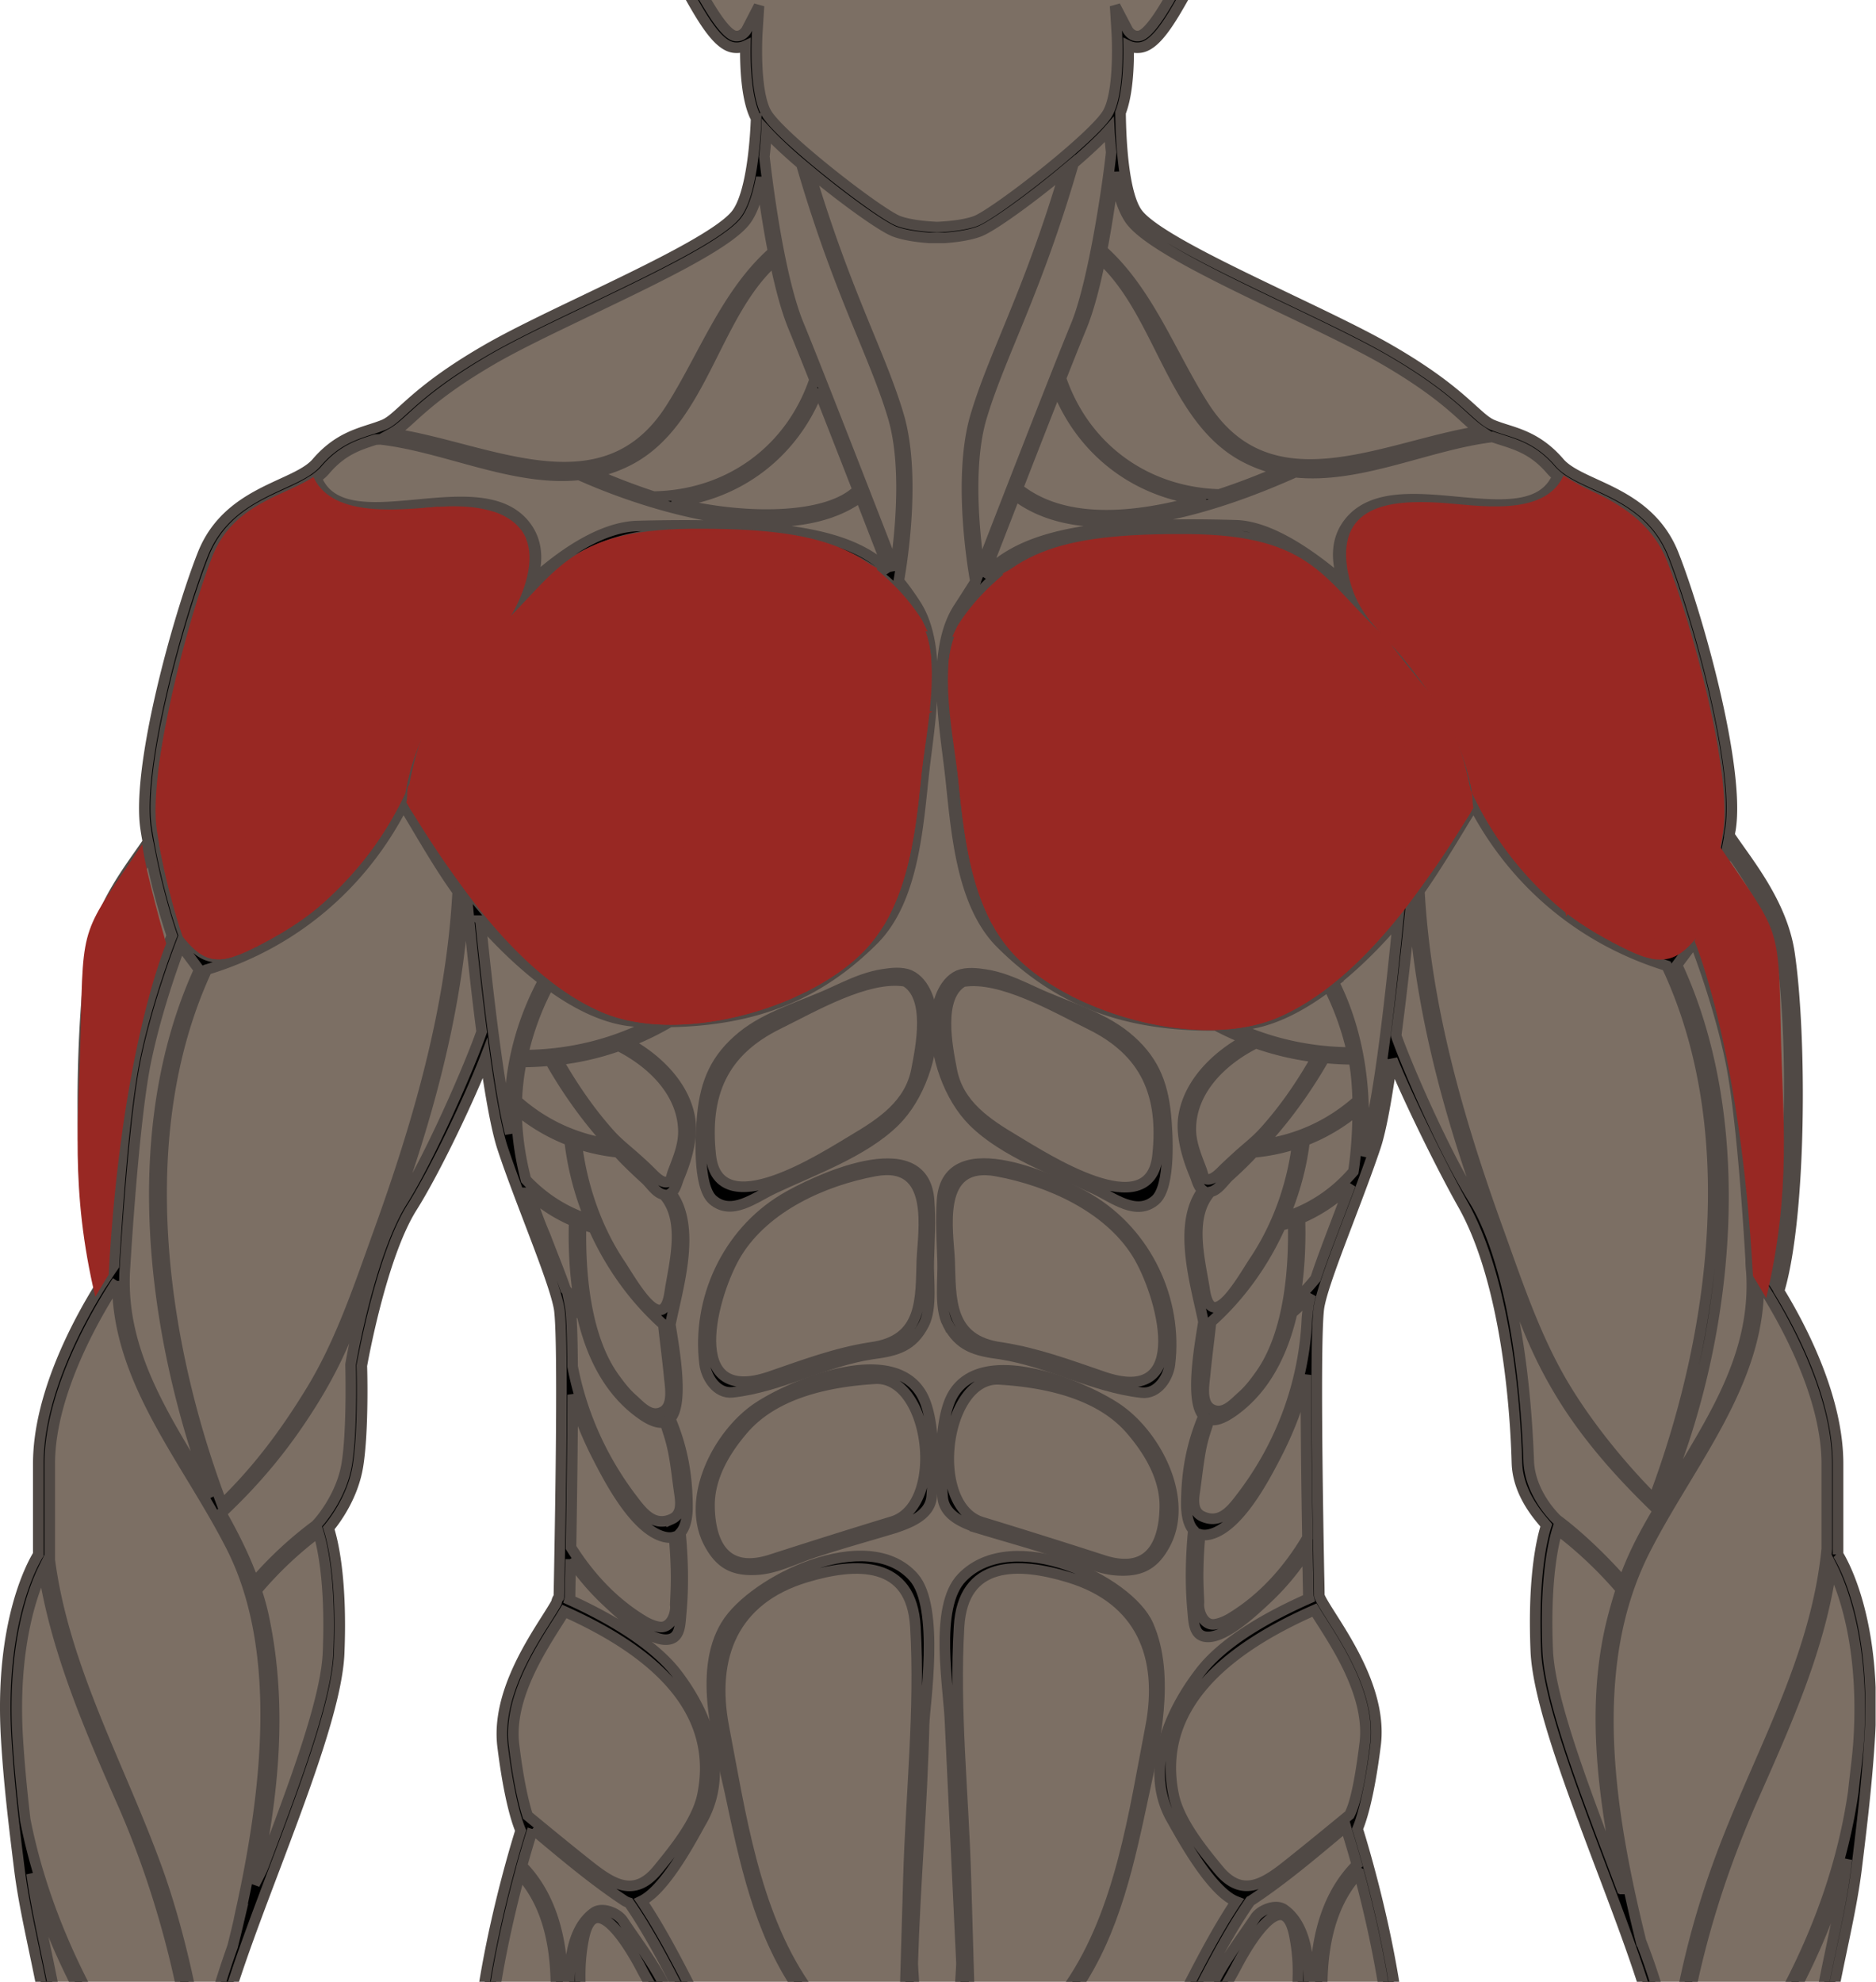 <?xml version="1.0" encoding="UTF-8" standalone="no"?>
<!-- Generator: Adobe Illustrator 26.0.1, SVG Export Plug-In . SVG Version: 6.00 Build 0)  -->

<svg
   version="1.1"
   id="Layer_1"
   x="0px"
   y="0px"
   viewBox="0 0 177.036 187.036"
   xml:space="preserve"
   sodipodi:docname="incline-press.svg"
   inkscape:version="1.1.2 (0a00cf5339, 2022-02-04)"
   width="177.036"
   height="187.036"
   xmlns:inkscape="http://www.inkscape.org/namespaces/inkscape"
   xmlns:sodipodi="http://sodipodi.sourceforge.net/DTD/sodipodi-0.dtd"
   xmlns="http://www.w3.org/2000/svg"
   xmlns:svg="http://www.w3.org/2000/svg"><defs
   id="defs12"><clipPath
     clipPathUnits="userSpaceOnUse"
     id="clipPath1576"><path
       id="rect1578"
       fill="#fb4934"
       fill-opacity="1"
       stroke="#982823"
       stroke-width="0.3"
       stroke-linecap="round"
       stroke-linejoin="round"
       stroke-miterlimit="4"
       stroke-dasharray="none"
       stroke-opacity="1"
       d="M 106.053,112.572 H 321.488 V 299.669 H 106.053 Z" /></clipPath><clipPath
     clipPathUnits="userSpaceOnUse"
     id="clipPath1936"><rect
       style="fill:#982823;fill-opacity:1;stroke-width:1.332"
       id="rect1938"
       width="177"
       height="187"
       x="118.073"
       y="112.148" /></clipPath></defs><sodipodi:namedview
   id="namedview10"
   pagecolor="#ffffff"
   bordercolor="#666666"
   borderopacity="1.0"
   inkscape:pageshadow="2"
   inkscape:pageopacity="0.0"
   inkscape:pagecheckerboard="0"
   showgrid="false"
   inkscape:zoom="2.7272304"
   inkscape:cx="69.117741"
   inkscape:cy="137.13546"
   inkscape:window-width="1920"
   inkscape:window-height="1020"
   inkscape:window-x="0"
   inkscape:window-y="32"
   inkscape:window-maximized="1"
   inkscape:current-layer="Layer_1" />
<style
   type="text/css"
   id="style2">
	.st0{fill:#E92A2A;}
</style>

<style
   type="text/css"
   id="style2-6">.st1{fill:#fff}.st2{fill:#a89fa8}.st3{fill:#998f99}.st4{fill:#e9e7e9}</style><g
   id="g1826"
   transform="translate(-118.073,-112.148)"
   clip-path="url(#clipPath1936)"><g
     id="g17"
     transform="translate(-5.553,-0.424)"
     fill="#928374"
     fill-opacity=".5"
     style="fill:#7c6f64;fill-opacity:1"><g
       id="Front_00000059291271315217382090000007518221297666198919_"
       fill="#928374"
       fill-opacity=".5"
       style="fill:#7c6f64;fill-opacity:1"><g
         id="g14"
         fill="#928374"
         fill-opacity=".5"
         style="fill:#7c6f64;fill-opacity:1"><g
           id="g12"
           fill="#928374"
           fill-opacity=".5"
           style="fill:#7c6f64;fill-opacity:1"><g
             id="g10"
             fill="#928374"
             fill-opacity=".5"
             style="fill:#7c6f64;fill-opacity:1"><g
               id="g8"
               fill="#928374"
               fill-opacity=".5"
               style="fill:#7c6f64;fill-opacity:1"><path
                 class="st1"
                 d="m 297.11,259.33 v -8.56 c 0,-6.19 -3.43,-12.79 -5.57,-16.29 2.11,-7.07 2.14,-24 0.99,-31.85 -0.7,-4.78 -4.02,-8.67 -5.67,-11.16 0.03,-0.19 0.06,-0.38 0.1,-0.58 0.9,-5.77 -3.02,-19.93 -5.37,-25.9 -1.56,-3.96 -4.82,-5.47 -7.44,-6.67 -1.42,-0.65 -2.64,-1.22 -3.33,-2.02 -1.77,-2.06 -3.52,-2.63 -5.08,-3.12 -0.41,-0.13 -0.8,-0.26 -1.18,-0.41 -0.6,-0.24 -1.12,-0.72 -1.92,-1.44 -1.36,-1.23 -3.41,-3.1 -7.8,-5.64 -2.41,-1.4 -5.8,-3.02 -9.39,-4.74 -5.88,-2.82 -12.75,-6.06 -14.38,-8.08 -1.49,-1.84 -1.65,-7.67 -1.67,-9.59 0.71,-1.8 0.79,-4.65 0.76,-6.3 0.3,0.14 0.66,0.21 1.09,0.16 1.47,-0.18 2.84,-2.46 4.48,-5.43 0.46,-0.83 0.9,-1.62 1.23,-2.09 1.42,-2.03 1.11,-6.43 0.07,-9.72 -0.3,-0.96 -0.82,-1.52 -1.53,-1.65 -0.98,-0.18 -2.05,0.57 -2.82,1.27 0.15,-4.1 0.09,-15.65 -4.65,-21.34 -4.08,-4.9 -12.24,-6.11 -15.34,-6.41 h -1.22 c -3.09,0.29 -11.26,1.51 -15.34,6.41 -4.74,5.69 -4.79,17.23 -4.65,21.34 -0.77,-0.7 -1.84,-1.45 -2.82,-1.27 -0.71,0.13 -1.23,0.69 -1.53,1.65 -1.04,3.29 -1.35,7.69 0.07,9.72 0.33,0.48 0.77,1.26 1.23,2.09 1.64,2.97 3.02,5.25 4.48,5.43 0.43,0.05 0.79,-0.02 1.09,-0.16 -0.03,1.82 0.07,5.1 1,6.82 0,0 0,0.01 0.01,0.01 -0.04,1.35 -0.33,7.15 -1.91,9.1 -1.64,2.02 -8.3,5.21 -14.18,8.03 -3.59,1.72 -6.98,3.34 -9.39,4.74 -4.39,2.54 -6.44,4.41 -7.8,5.64 -0.8,0.73 -1.33,1.21 -1.92,1.44 -0.38,0.15 -0.77,0.28 -1.18,0.41 -1.55,0.5 -3.31,1.06 -5.08,3.12 -0.69,0.81 -1.91,1.37 -3.33,2.02 -2.62,1.21 -5.88,2.71 -7.44,6.67 -2.35,5.97 -6.27,20.13 -5.37,25.9 0.06,0.41 0.13,0.82 0.21,1.22 -1.66,2.48 -4.65,6.08 -5.33,10.74 -1.14,7.81 -1.27,24.09 0.8,31.22 -2.1,3.38 -5.82,10.27 -5.82,16.71 v 8.56 c -0.59,0.96 -3.69,6.55 -3.02,17.45 0.25,4.18 0.72,8.03 1.22,12.11 0.88,7.26 3.85,15.5 3.5,25.22 -0.52,14.82 -0.31,28.97 0.27,31.7 0.54,2.5 5.16,14.69 5.36,15.2 l 0.17,0.45 0.47,-0.12 c 0.03,-0.01 2.8,-0.8 3.04,-4.46 l 1.48,1.69 0.39,-0.55 c 0.09,-0.12 1.39,-1.97 1.76,-4.26 0.82,-1.39 2.53,-4.97 0.55,-8 -2.26,-3.45 -5.99,-10.58 -6.03,-10.65 -0.01,-0.24 -0.03,-0.44 -0.06,-0.59 0.55,-4.24 0,-5.78 1.58,-6.37 0.13,-0.05 0.2,-0.03 0.28,0.02 1.15,0.74 1.41,2.71 1.69,4.79 0.26,1.95 0.54,3.98 1.53,5.55 1.17,1.84 2.97,4.23 5.06,2.49 1.38,-1.15 0.17,-9.03 -0.16,-11.36 -0.42,-2.92 -0.42,-3.74 -1.57,-8.36 -0.73,-2.94 -1.18,-4.47 -1.37,-5.83 -0.1,-1.12 0.19,-5.8 0.62,-9.21 0.49,-3.92 2.91,-10.34 5.48,-17.13 2.93,-7.76 5.96,-15.78 6.16,-20.44 0.3,-7.21 -0.65,-10.8 -0.99,-11.83 0.61,-0.73 2.31,-2.99 2.77,-5.9 0.54,-3.39 0.37,-9.28 0.35,-9.43 0.02,-0.1 1.8,-10.27 4.73,-14.93 2.23,-3.54 5.51,-10.47 6.91,-14.1 0.51,3.59 1.08,6.8 1.65,8.51 0.73,2.18 1.65,4.59 2.54,6.93 1.27,3.33 2.47,6.48 2.78,8.13 0.44,2.33 0.13,19.47 0.03,25.1 -0.02,1.21 -0.04,2 -0.04,2.2 0,0.01 0,0.01 -0.01,0.02 -0.11,0.11 -0.19,0.3 -0.22,0.5 -0.23,0.41 -0.58,0.97 -0.91,1.49 -1.77,2.79 -4.74,7.47 -4.17,12.08 0.64,5.14 1.42,7.29 1.7,7.94 -0.58,1.85 -4.88,15.92 -4.22,26.07 0.23,3.54 -1.16,9.06 -2.92,16.05 -2.27,9.01 -6.56,29.76 -7.52,42.71 -1.41,19.15 4.08,41.06 5.6,52.9 0.32,2.53 0.54,4.21 0.57,4.72 0.07,1.25 -0.04,2.11 -0.18,3.11 -0.18,1.36 -0.39,2.9 -0.18,5.79 0.02,0.29 0.07,0.61 0.14,0.95 -0.74,1.66 -7.26,16.63 -7.43,26.41 -0.08,4.77 1.44,15.37 3.06,26.58 1.46,10.15 2.86,20.65 3.3,27.13 l 0.01,0.17 c 0.04,0.54 0.07,1.06 0.09,1.54 0.07,3.47 -0.26,10.39 -0.49,11.07 -0.52,1.59 -1.01,3.1 -0.97,5.43 -0.14,0.14 -0.28,0.27 -0.42,0.39 -1.92,1.64 -2.7,3.85 -3.45,5.99 -0.25,0.7 -0.48,1.36 -0.75,1.99 -1.04,2.42 -10.21,9.99 -11.48,10.78 -0.99,0.62 -3.49,4.29 -3.49,4.29 -0.94,1 -0.65,2.66 -0.46,3.75 0.03,0.19 0.07,0.37 0.09,0.53 0.08,0.58 0.26,0.98 0.4,1.31 0.13,0.28 0.22,0.49 0.22,0.74 0.01,0.34 -0.05,0.75 -0.1,1.14 -0.05,0.35 -0.1,0.72 -0.11,1.06 -0.01,0.61 0.02,2.08 0.61,2.57 0.34,0.28 0.66,0.48 1.13,0.56 -0.05,0.15 -0.12,0.35 -0.2,0.59 -0.37,1.08 0.45,2.19 1.05,2.64 0.43,0.32 1.11,0.35 1.58,0.32 0,0.09 0.02,0.15 0.03,0.2 0.07,0.77 0.33,1.83 1.31,2.29 1,0.47 1.51,0.36 2.09,0.08 1.14,1.58 3.47,2.54 5.55,2.34 0.27,-0.03 0.54,-0.07 0.8,-0.14 2.15,-0.55 4.85,-2.41 5.85,-4.89 0.8,-1.99 1.97,-2.65 3.01,-3.1 4.29,-1.35 6.63,-6.13 7.26,-10.57 0.55,-3.92 3.06,-8.19 3.72,-9.06 3,-1.26 4.77,-2.85 6.31,-5.1 1.61,-2.36 1.67,-3.87 1.22,-5.83 -0.43,-1.86 -1.59,-10.64 -2,-12 -0.35,-1.19 -0.52,-2.41 -0.8,-3.9 -0.87,-4.63 4.88,-28.52 6.56,-33.18 0.65,-1.78 1.57,-3.73 2.65,-5.98 1.82,-3.82 4.09,-8.57 5.9,-14.59 2.74,-9.11 -1.59,-29.25 -2.12,-31.63 1.59,-2.79 3.01,-5.69 4.24,-8.64 0.98,-2.36 1.91,-4.81 2.37,-7.34 0.68,-3.73 1.28,-10.78 1.96,-18.94 0.61,-7.21 1.29,-15.39 2.13,-21.92 1.04,-8.06 3.17,-17.15 4.88,-24.46 1.17,-5 2.19,-9.32 2.52,-11.93 0.62,-4.87 0.01,-9.72 -0.34,-11.84 0.38,0.04 1.49,0.05 1.76,0 -0.34,2.12 -0.96,6.97 -0.34,11.84 0.33,2.6 1.34,6.92 2.52,11.93 1.71,7.31 3.85,16.41 4.88,24.46 0.84,6.53 1.53,14.7 2.13,21.92 0.69,8.17 1.28,15.22 1.96,18.94 0.46,2.52 1.39,4.98 2.37,7.34 1.23,2.95 2.64,5.85 4.24,8.64 -0.53,2.38 -4.86,22.53 -2.12,31.63 1.81,6.02 4.08,10.77 5.9,14.59 1.08,2.26 2,4.2 2.65,5.98 1.69,4.65 7.43,28.54 6.56,33.18 -0.28,1.49 -0.44,2.7 -0.8,3.9 -0.4,1.36 -1.57,10.14 -2,12 -0.45,1.96 -0.39,3.47 1.22,5.83 1.54,2.25 3.31,3.84 6.31,5.1 0.65,0.88 3.17,5.14 3.72,9.06 0.62,4.44 2.97,9.22 7.26,10.57 1.04,0.45 2.21,1.11 3.01,3.1 1,2.49 3.7,4.34 5.85,4.89 0.26,0.07 0.53,0.11 0.8,0.14 2.09,0.2 4.41,-0.76 5.55,-2.34 0.58,0.28 1.09,0.39 2.09,-0.08 1.07,-0.51 1.28,-1.72 1.33,-2.49 0.47,0.03 1.16,0 1.59,-0.32 0.6,-0.44 1.41,-1.55 1.05,-2.64 -0.08,-0.22 -0.14,-0.41 -0.19,-0.56 0,-0.01 -0.01,-0.02 -0.01,-0.04 0.47,-0.09 0.79,-0.28 1.13,-0.56 0.59,-0.49 0.63,-1.96 0.61,-2.57 -0.01,-0.34 -0.06,-0.7 -0.11,-1.06 -0.05,-0.39 -0.11,-0.8 -0.1,-1.14 0,-0.25 0.1,-0.46 0.22,-0.74 0.14,-0.32 0.32,-0.72 0.4,-1.31 0.02,-0.16 0.05,-0.34 0.09,-0.53 0.19,-1.09 0.48,-2.75 -0.46,-3.75 0,0 -2.5,-3.67 -3.49,-4.29 -1.26,-0.79 -10.44,-8.36 -11.48,-10.78 -0.27,-0.63 -0.5,-1.29 -0.75,-1.99 -0.75,-2.14 -1.53,-4.35 -3.45,-5.99 -0.14,-0.12 -0.28,-0.25 -0.42,-0.39 0.04,-2.34 -0.45,-3.85 -0.97,-5.43 -0.22,-0.68 -0.56,-7.59 -0.49,-11.07 0.02,-0.48 0.05,-1 0.09,-1.54 0.01,-0.06 0.02,-0.12 0.03,-0.17 h -0.02 c 0.44,-6.48 1.84,-16.97 3.3,-27.13 1.62,-11.21 3.15,-21.81 3.06,-26.58 -0.17,-9.71 -6.61,-24.54 -7.42,-26.37 0.09,-0.41 0.15,-0.79 0.17,-1.14 0.21,-2.89 0,-4.43 -0.18,-5.79 -0.13,-1 -0.25,-1.86 -0.18,-3.11 0.03,-0.51 0.24,-2.18 0.57,-4.72 1.52,-11.84 7.01,-33.75 5.6,-52.9 -0.96,-12.94 -5.25,-33.7 -7.52,-42.71 -1.76,-6.99 -3.15,-12.51 -2.92,-16.05 0.66,-10.15 -3.64,-24.21 -4.22,-26.07 0.28,-0.65 1.06,-2.8 1.7,-7.94 0.57,-4.61 -2.4,-9.29 -4.17,-12.08 -0.52,-0.82 -1.11,-1.75 -1.14,-2.01 0,-0.2 -0.01,-0.99 -0.04,-2.2 -0.1,-5.63 -0.41,-22.77 0.03,-25.1 0.31,-1.64 1.51,-4.79 2.78,-8.13 0.89,-2.34 1.81,-4.75 2.54,-6.93 0.55,-1.66 1.08,-4.75 1.58,-8.19 v -0.02 c 1.43,3.54 4.62,10.05 6.68,13.7 3.63,6.44 4.89,16.94 5.09,24.36 0.08,2.95 2.16,5.17 2.77,5.9 -0.34,1.04 -1.29,4.62 -0.99,11.83 0.19,4.66 3.23,12.68 6.16,20.44 2.57,6.79 4.99,13.21 5.48,17.13 0.35,2.83 0.7,4.66 0.72,6.05 0.02,1.34 0.01,2.68 -0.12,4.02 -0.12,1.24 -0.64,2.71 -1.27,5.22 -1.15,4.62 -1.15,5.44 -1.57,8.36 -0.33,2.33 -1.54,10.22 -0.16,11.36 2.1,1.74 3.89,-0.64 5.06,-2.49 1,-1.57 1.27,-3.59 1.53,-5.55 0.28,-2.09 0.55,-4.06 1.69,-4.79 0.08,-0.05 0.15,-0.07 0.28,-0.02 1.58,0.59 1.02,2.14 1.58,6.37 -0.03,0.15 -0.05,0.35 -0.06,0.59 -0.04,0.07 -3.77,7.2 -6.03,10.65 -1.99,3.03 -0.28,6.61 0.55,8 0.37,2.29 1.67,4.14 1.76,4.26 l 0.39,0.55 1.48,-1.69 c 0.24,3.66 3.01,4.45 3.04,4.46 l 0.47,0.12 0.17,-0.45 c 0.2,-0.52 4.83,-12.7 5.36,-15.2 0.59,-2.73 0.8,-16.87 0.27,-31.7 -0.34,-9.72 2.62,-17.95 3.5,-25.22 0.5,-4.08 0.96,-7.93 1.22,-12.11 0.72,-10.89 -2.38,-16.48 -2.97,-17.44 z"
                 id="path6-7"
                 fill="#928374"
                 fill-opacity=".5"
                 style="fill:#7c6f64;fill-opacity:1" /></g></g></g></g></g></g><g
     id="g67"
     transform="translate(-5.553,-0.424)"
     stroke="#3c3836"
     stroke-opacity="1"
     style="stroke:#504945;stroke-opacity:1"><path
       class="st2"
       d="m 243.31,446.51 c 0.45,0 0.9,-0.03 1.34,-0.11 2.29,-0.38 3.98,-1.68 5.45,-3.27 h -0.02 l -0.21,0.01 c -3.05,0 -13.43,-8.45 -15.75,-11.04 0,0 13.52,9.98 15.71,9.98 0.03,0 0.06,0 0.09,-0.01 1.84,-0.28 7.09,-8.9 7.2,-9.08 v 0 c 0,0 -0.08,0.14 -0.23,0.38 -1.74,1.9 -4.23,3.2 -6.81,3.2 -0.14,0 -0.27,0 -0.41,-0.01 -2.84,-0.15 -5.6,-2.09 -6.3,-4.81 -0.52,-2.03 0.11,-4.21 1.23,-5.99 1.12,-1.77 2.7,-3.21 4.26,-4.63 -3.25,1.09 -4.77,1.77 -6.51,2.97 -1.26,0.87 -5.25,2.73 -8.17,2.73 -1.1,0 -2.05,-0.26 -2.65,-0.94 -0.6,-0.69 -1.2,-1.37 -1.68,-2.14 -0.26,-0.43 -0.53,-0.86 -0.79,-1.29 a 8.2,8.2 0 0 1 -1.2,-0.15 8.436,8.436 0 0 1 -2.99,-1.17 c 0.13,0.95 0.25,1.79 0.38,2.5 0.82,4.47 2.88,8.81 4.95,12.82 0.34,0.65 0.67,1.33 1.02,2.01 0.93,1.81 1.92,3.66 3.2,5.15 l 0.1,0.11 c 0.8,0.35 1.59,0.68 2.31,1 2.05,0.94 4.26,1.78 6.48,1.78"
       id="path39"
       stroke="#3c3836"
       stroke-opacity="1"
       style="stroke:#504945;stroke-opacity:1" /><path
       class="st2"
       d="m 181.02,446.51 c -0.45,0 -0.9,-0.03 -1.34,-0.11 -2.29,-0.38 -3.98,-1.68 -5.45,-3.27 h 0.02 l 0.21,0.01 c 3.05,0 13.43,-8.45 15.75,-11.04 0,0 -13.52,9.98 -15.71,9.98 -0.03,0 -0.06,0 -0.09,-0.01 -1.84,-0.28 -7.09,-8.9 -7.2,-9.08 v 0 c 0,0 0.08,0.14 0.23,0.38 1.74,1.9 4.23,3.2 6.81,3.2 0.14,0 0.27,0 0.41,-0.01 2.84,-0.15 5.6,-2.09 6.3,-4.81 0.52,-2.03 -0.11,-4.21 -1.23,-5.99 -1.12,-1.77 -2.7,-3.21 -4.26,-4.63 3.25,1.09 4.77,1.77 6.51,2.97 1.26,0.87 5.25,2.73 8.17,2.73 1.1,0 2.05,-0.26 2.65,-0.94 0.6,-0.69 1.2,-1.37 1.68,-2.14 0.26,-0.43 0.53,-0.86 0.79,-1.29 0.4,-0.02 0.8,-0.07 1.2,-0.15 1.03,-0.19 2.04,-0.57 2.99,-1.17 -0.13,0.95 -0.25,1.79 -0.38,2.5 -0.82,4.47 -2.88,8.81 -4.95,12.82 -0.34,0.65 -0.67,1.33 -1.02,2.01 -0.93,1.81 -1.92,3.66 -3.2,5.15 l -0.1,0.11 c -0.8,0.35 -1.59,0.68 -2.31,1 -2.05,0.94 -4.25,1.78 -6.48,1.78"
       id="path41"
       stroke="#3c3836"
       stroke-opacity="1"
       style="stroke:#504945;stroke-opacity:1" /><g
       id="g65"
       stroke="#3c3836"
       stroke-opacity="1"
       style="stroke:#504945;stroke-opacity:1"><path
         d="m 211.3,225.81 c -0.52,-6.74 -10.95,-1.76 -13.72,-0.09 -5.35,3.23 -8.21,9.51 -7.46,15.55 0.15,1.23 1.13,2.85 2.64,2.68 4.53,-0.51 8.63,-2.92 13.16,-3.61 2.37,-0.3 3.82,-0.73 4.9,-2.83 0.8,-1.56 0.39,-4.26 0.45,-5.93 0.06,-1.93 0.18,-3.84 0.03,-5.77 z m -0.68,5.71 c -0.12,3.53 0.19,7.55 -4.83,8.2 -3.31,0.51 -6.33,1.66 -9.48,2.74 -8.44,2.91 -5.45,-7.97 -3.13,-11.7 2.68,-4.31 8.1,-6.78 13,-7.69 5.86,-1.08 4.53,5.84 4.44,8.45 z"
         id="path43"
         style="stroke:#504945;stroke-opacity:1" /><path
         d="m 213.06,237.5 c 1.1,2.1 2.57,2.53 4.97,2.84 4.59,0.71 8.74,3.12 13.33,3.64 1.53,0.17 2.52,-1.45 2.67,-2.68 0.74,-6.04 -2.17,-12.33 -7.6,-15.57 -2.81,-1.68 -13.39,-6.68 -13.9,0.06 -0.14,1.93 -0.02,3.84 0.05,5.77 0.07,1.68 -0.34,4.38 0.48,5.94 z m 4.65,-14.42 c 4.97,0.92 10.47,3.4 13.19,7.72 2.36,3.74 5.42,14.62 -3.14,11.69 -3.19,-1.09 -6.25,-2.24 -9.61,-2.76 -5.08,-0.66 -4.78,-4.68 -4.91,-8.21 -0.1,-2.62 -1.46,-9.53 4.47,-8.44 z"
         id="path45"
         style="stroke:#504945;stroke-opacity:1" /><path
         d="m 196.6,224.74 c 3.67,-1.74 8.55,-3.46 11.48,-6.37 2.3,-2.28 3.63,-6.21 3.53,-9.41 -0.04,-1.45 -0.54,-3.38 -1.84,-4.21 l -0.3,-0.16 c -0.76,-0.32 -1.74,-0.2 -2.51,-0.08 -1.32,0.2 -2.58,0.71 -3.79,1.26 -0.32,0.14 -0.64,0.29 -0.96,0.44 -2.77,1.29 -6.18,2.21 -8.57,4.18 -2.45,2.02 -3.42,4.24 -3.73,7.37 -0.16,1.59 -0.5,6.77 1,8.05 1.78,1.5 3.91,-0.22 5.69,-1.07 z m 0.48,-15.55 c 3.24,-1.59 8.4,-4.62 11.98,-4.02 2.46,1.44 1.47,6.18 1.06,8.33 -0.62,3.29 -3.29,5.04 -5.97,6.63 -2.79,1.66 -12.71,8.14 -13.45,1.48 -0.63,-5.75 1.07,-9.82 6.38,-12.42 z"
         id="path47"
         style="stroke:#504945;stroke-opacity:1" /><path
         d="m 226.95,224.77 c 1.78,0.84 3.91,2.57 5.69,1.06 1.51,-1.27 1.16,-6.46 1,-8.05 -0.31,-3.13 -1.27,-5.35 -3.73,-7.37 -2.4,-1.97 -5.8,-2.89 -8.57,-4.18 -0.32,-0.15 -0.64,-0.3 -0.96,-0.44 -1.21,-0.55 -2.46,-1.06 -3.79,-1.26 -0.77,-0.12 -1.75,-0.23 -2.51,0.08 l -0.3,0.16 c -1.3,0.83 -1.8,2.77 -1.84,4.21 -0.1,3.2 1.23,7.12 3.53,9.41 2.93,2.92 7.81,4.64 11.48,6.38 z M 214.5,205.2 c 3.57,-0.6 8.74,2.43 11.98,4.02 5.32,2.6 7.01,6.68 6.38,12.43 -0.74,6.66 -10.66,0.18 -13.45,-1.48 -2.67,-1.59 -5.35,-3.34 -5.97,-6.63 -0.41,-2.16 -1.4,-6.9 1.06,-8.34 z"
         id="path49"
         style="stroke:#504945;stroke-opacity:1" /><path
         d="m 174.33,442.08 c -1.84,-0.28 -7.09,-8.9 -7.2,-9.08 h -0.53 c 0,1.19 4.88,9.65 7.54,10.12 l 0.01,0.01 h 0.02 l 0.21,0.01 c 3.05,0 13.43,-8.45 15.75,-11.04 0,0 -13.52,9.98 -15.71,9.98 -0.03,0.01 -0.06,0.01 -0.09,0 z"
         id="path51"
         style="stroke:#504945;stroke-opacity:1" /><path
         d="m 257.03,433 c -0.11,0.18 -5.36,8.8 -7.2,9.08 -0.03,0 -0.05,0.01 -0.08,0.01 -2.2,0 -15.71,-9.98 -15.71,-9.98 2.32,2.59 12.7,11.04 15.75,11.04 l 0.21,-0.01 h 0.02 l 0.01,-0.01 c 2.66,-0.47 7.54,-8.93 7.54,-10.12 h -0.54 z"
         id="path53"
         style="stroke:#504945;stroke-opacity:1" /><path
         d="m 297.08,259.25 v -8.56 c 0,-6.19 -3.43,-12.79 -5.57,-16.29 2.11,-7.07 2.14,-24 0.99,-31.85 -0.7,-4.78 -4.02,-8.67 -5.67,-11.16 0.03,-0.19 0.06,-0.38 0.1,-0.58 0.9,-5.77 -3.02,-19.93 -5.37,-25.9 -1.56,-3.96 -4.82,-5.47 -7.44,-6.67 -1.42,-0.65 -2.64,-1.22 -3.33,-2.02 -1.77,-2.06 -3.52,-2.63 -5.08,-3.12 -0.41,-0.13 -0.8,-0.26 -1.18,-0.41 -0.6,-0.24 -1.12,-0.72 -1.92,-1.44 -1.36,-1.23 -3.41,-3.1 -7.8,-5.64 -2.41,-1.4 -5.8,-3.02 -9.39,-4.74 -5.88,-2.82 -12.75,-6.06 -14.38,-8.08 -1.49,-1.84 -1.65,-7.67 -1.67,-9.59 0.71,-1.8 0.79,-4.65 0.76,-6.3 0.29,0.14 0.66,0.21 1.09,0.16 1.47,-0.18 2.84,-2.46 4.48,-5.43 0.46,-0.83 0.9,-1.62 1.23,-2.09 1.42,-2.03 1.11,-6.43 0.07,-9.72 -0.3,-0.96 -0.82,-1.52 -1.53,-1.65 -0.98,-0.18 -2.05,0.57 -2.82,1.27 0.15,-4.1 0.09,-15.65 -4.65,-21.34 -4.08,-4.9 -12.24,-6.11 -15.34,-6.41 h -1.22 c -3.1,0.29 -11.26,1.51 -15.34,6.41 -4.74,5.69 -4.79,17.23 -4.65,21.34 -0.77,-0.7 -1.84,-1.45 -2.82,-1.27 -0.71,0.13 -1.23,0.69 -1.53,1.65 -1.04,3.29 -1.35,7.69 0.07,9.72 0.33,0.48 0.77,1.26 1.23,2.09 1.64,2.97 3.02,5.25 4.48,5.43 0.43,0.05 0.79,-0.02 1.09,-0.16 -0.03,1.82 0.07,5.1 1,6.82 0,0 0,0.01 0.01,0.01 -0.04,1.35 -0.33,7.15 -1.91,9.1 -1.64,2.02 -8.3,5.21 -14.18,8.03 -3.59,1.72 -6.98,3.34 -9.39,4.74 -4.39,2.54 -6.44,4.41 -7.8,5.64 -0.8,0.73 -1.33,1.21 -1.92,1.44 -0.38,0.15 -0.77,0.28 -1.18,0.41 -1.55,0.5 -3.31,1.06 -5.08,3.12 -0.69,0.81 -1.91,1.37 -3.33,2.02 -2.62,1.21 -5.88,2.71 -7.44,6.67 -2.35,5.97 -6.27,20.13 -5.37,25.9 0.06,0.41 0.13,0.82 0.21,1.22 -1.66,2.48 -4.65,6.08 -5.33,10.74 -1.14,7.81 -1.27,24.09 0.8,31.22 -2.1,3.38 -5.82,10.27 -5.82,16.71 v 8.56 c -0.59,0.96 -3.69,6.55 -3.02,17.45 0.25,4.18 0.72,8.03 1.22,12.11 0.88,7.26 3.85,15.5 3.5,25.22 -0.52,14.82 -0.31,28.96 0.27,31.7 0.54,2.5 5.16,14.69 5.36,15.2 l 0.17,0.45 0.46,-0.12 c 0.03,-0.01 2.8,-0.8 3.04,-4.46 l 1.48,1.69 0.39,-0.54 c 0.09,-0.12 1.39,-1.97 1.76,-4.26 0.82,-1.39 2.53,-4.97 0.55,-8 -2.26,-3.45 -5.99,-10.58 -6.03,-10.65 v 0 c -0.01,-0.24 -0.03,-0.44 -0.06,-0.59 0.56,-4.24 0,-5.78 1.58,-6.37 0.13,-0.05 0.2,-0.03 0.28,0.02 1.15,0.74 1.41,2.71 1.69,4.79 0.26,1.95 0.54,3.98 1.53,5.55 1.17,1.84 2.97,4.23 5.06,2.49 1.38,-1.15 0.17,-9.03 -0.16,-11.36 -0.42,-2.92 -0.42,-3.74 -1.57,-8.36 -0.74,-2.94 -1.18,-4.47 -1.37,-5.83 -0.1,-1.12 0.19,-5.8 0.62,-9.21 0.49,-3.92 2.91,-10.34 5.48,-17.13 2.93,-7.76 5.96,-15.78 6.16,-20.44 0.3,-7.21 -0.65,-10.8 -0.99,-11.83 0.61,-0.73 2.31,-2.99 2.77,-5.9 0.54,-3.39 0.37,-9.28 0.36,-9.43 0.02,-0.1 1.8,-10.27 4.73,-14.93 2.23,-3.54 5.51,-10.47 6.91,-14.1 0.51,3.59 1.08,6.8 1.65,8.51 0.72,2.18 1.65,4.59 2.54,6.93 1.27,3.33 2.47,6.48 2.78,8.12 0.44,2.33 0.13,19.47 0.03,25.1 -0.02,1.21 -0.04,2 -0.04,2.2 0,0.01 0,0.01 -0.01,0.02 -0.11,0.11 -0.19,0.3 -0.22,0.5 -0.23,0.41 -0.58,0.97 -0.91,1.49 -1.77,2.79 -4.74,7.47 -4.17,12.08 0.64,5.14 1.42,7.29 1.7,7.94 -0.58,1.85 -4.88,15.92 -4.22,26.07 0.23,3.54 -1.16,9.06 -2.92,16.05 -2.27,9.01 -6.56,29.76 -7.52,42.71 -1.41,19.15 4.08,41.06 5.6,52.9 0.33,2.53 0.54,4.21 0.57,4.72 0.07,1.25 -0.04,2.11 -0.18,3.11 -0.18,1.36 -0.39,2.9 -0.18,5.79 0.02,0.29 0.07,0.61 0.14,0.95 -0.74,1.66 -7.26,16.63 -7.43,26.41 -0.08,4.77 1.44,15.37 3.06,26.58 1.47,10.15 2.86,20.65 3.3,27.13 l 0.01,0.17 c 0.04,0.54 0.07,1.06 0.09,1.54 0.07,3.47 -0.26,10.39 -0.49,11.07 -0.52,1.59 -1.01,3.1 -0.97,5.43 -0.14,0.14 -0.28,0.27 -0.42,0.39 -1.92,1.64 -2.7,3.85 -3.45,5.99 -0.25,0.7 -0.48,1.36 -0.75,1.99 -1.04,2.42 -10.21,9.99 -11.48,10.78 -0.99,0.62 -3.49,4.29 -3.49,4.29 -0.94,1 -0.65,2.66 -0.46,3.75 0.03,0.19 0.07,0.37 0.09,0.53 0.08,0.58 0.26,0.98 0.4,1.31 0.13,0.28 0.22,0.49 0.22,0.74 0.01,0.34 -0.05,0.75 -0.1,1.14 -0.05,0.35 -0.1,0.72 -0.11,1.06 -0.01,0.61 0.02,2.08 0.61,2.57 0.34,0.28 0.66,0.48 1.13,0.56 -0.05,0.15 -0.12,0.35 -0.2,0.59 -0.37,1.08 0.45,2.19 1.05,2.64 0.43,0.32 1.11,0.35 1.58,0.32 0,0.09 0.02,0.15 0.03,0.2 0.07,0.77 0.33,1.83 1.31,2.29 1,0.47 1.51,0.36 2.09,0.08 1.14,1.58 3.47,2.54 5.55,2.34 0.27,-0.03 0.54,-0.07 0.8,-0.14 2.15,-0.55 4.85,-2.41 5.85,-4.89 0.8,-1.99 1.97,-2.65 3.01,-3.1 4.29,-1.35 6.63,-6.13 7.26,-10.57 0.55,-3.92 3.06,-8.19 3.72,-9.06 3,-1.26 4.77,-2.85 6.31,-5.1 1.61,-2.36 1.67,-3.87 1.22,-5.83 -0.43,-1.86 -1.59,-10.64 -2,-12 -0.36,-1.19 -0.52,-2.41 -0.8,-3.9 -0.87,-4.63 4.88,-28.52 6.56,-33.18 0.65,-1.78 1.57,-3.73 2.65,-5.98 1.82,-3.82 4.09,-8.57 5.9,-14.59 2.74,-9.11 -1.59,-29.25 -2.12,-31.63 1.59,-2.79 3.01,-5.69 4.24,-8.64 0.98,-2.36 1.91,-4.81 2.37,-7.34 0.69,-3.73 1.28,-10.78 1.96,-18.94 0.61,-7.21 1.29,-15.39 2.13,-21.92 1.04,-8.06 3.17,-17.15 4.88,-24.46 1.17,-5 2.19,-9.32 2.52,-11.93 0.62,-4.87 0.01,-9.72 -0.34,-11.84 0.37,0.04 1.49,0.05 1.76,0 -0.34,2.12 -0.96,6.97 -0.34,11.84 0.33,2.6 1.34,6.92 2.52,11.93 1.71,7.31 3.85,16.41 4.88,24.46 0.84,6.53 1.53,14.7 2.13,21.92 0.69,8.17 1.28,15.22 1.96,18.94 0.46,2.52 1.39,4.98 2.37,7.34 1.23,2.95 2.64,5.85 4.24,8.64 -0.53,2.38 -4.86,22.53 -2.12,31.63 1.81,6.02 4.08,10.77 5.9,14.59 1.08,2.26 2,4.2 2.65,5.98 1.69,4.65 7.43,28.54 6.56,33.18 -0.28,1.49 -0.44,2.7 -0.8,3.9 -0.4,1.36 -1.57,10.14 -2,12 -0.45,1.96 -0.39,3.47 1.22,5.83 1.54,2.25 3.31,3.84 6.31,5.1 0.65,0.88 3.17,5.14 3.72,9.06 0.62,4.44 2.97,9.22 7.26,10.57 1.04,0.45 2.21,1.11 3.01,3.1 1,2.49 3.7,4.34 5.85,4.89 0.26,0.07 0.53,0.11 0.8,0.14 2.09,0.2 4.41,-0.76 5.55,-2.34 0.58,0.28 1.09,0.39 2.09,-0.08 1.07,-0.51 1.28,-1.72 1.33,-2.49 0.47,0.03 1.16,0 1.59,-0.32 0.6,-0.44 1.41,-1.55 1.05,-2.64 -0.08,-0.22 -0.14,-0.41 -0.19,-0.56 v 0 c 0,-0.01 -0.01,-0.02 -0.01,-0.04 0.47,-0.09 0.79,-0.28 1.13,-0.56 0.59,-0.49 0.63,-1.96 0.61,-2.57 -0.01,-0.34 -0.06,-0.7 -0.1,-1.06 -0.05,-0.39 -0.11,-0.8 -0.1,-1.14 0,-0.25 0.1,-0.46 0.22,-0.74 0.14,-0.32 0.32,-0.72 0.4,-1.31 0.02,-0.16 0.05,-0.34 0.09,-0.53 0.19,-1.09 0.48,-2.75 -0.46,-3.75 0,0 -2.5,-3.67 -3.49,-4.29 -1.26,-0.79 -10.44,-8.36 -11.48,-10.78 -0.27,-0.63 -0.5,-1.29 -0.75,-1.99 -0.75,-2.14 -1.53,-4.35 -3.45,-5.99 -0.14,-0.12 -0.28,-0.25 -0.42,-0.39 0.04,-2.34 -0.45,-3.85 -0.97,-5.43 -0.22,-0.68 -0.56,-7.59 -0.49,-11.07 0.02,-0.48 0.05,-1 0.09,-1.54 0.01,-0.06 0.02,-0.12 0.03,-0.17 h -0.02 c 0.44,-6.48 1.84,-16.97 3.3,-27.13 1.62,-11.21 3.15,-21.81 3.06,-26.58 -0.17,-9.71 -6.61,-24.54 -7.41,-26.37 0.09,-0.41 0.15,-0.79 0.17,-1.14 0.21,-2.89 0,-4.43 -0.18,-5.79 -0.13,-1 -0.25,-1.86 -0.18,-3.11 0.03,-0.51 0.24,-2.18 0.57,-4.72 1.52,-11.84 7.01,-33.75 5.6,-52.9 -0.95,-12.94 -5.25,-33.7 -7.52,-42.71 -1.76,-6.99 -3.15,-12.51 -2.92,-16.05 0.66,-10.15 -3.64,-24.21 -4.22,-26.07 0.28,-0.65 1.06,-2.8 1.7,-7.94 0.57,-4.61 -2.4,-9.29 -4.17,-12.08 -0.52,-0.82 -1.11,-1.75 -1.14,-2.01 0,-0.2 -0.01,-0.99 -0.04,-2.2 -0.1,-5.63 -0.41,-22.77 0.03,-25.1 0.31,-1.65 1.51,-4.79 2.78,-8.13 0.89,-2.34 1.81,-4.75 2.54,-6.93 0.55,-1.66 1.08,-4.75 1.57,-8.19 v -0.02 c 1.43,3.54 4.62,10.05 6.68,13.7 3.63,6.44 4.88,16.94 5.09,24.36 0.08,2.95 2.16,5.17 2.77,5.9 -0.34,1.04 -1.29,4.62 -0.99,11.83 0.19,4.66 3.23,12.68 6.16,20.44 2.57,6.79 4.99,13.21 5.48,17.13 0.35,2.83 0.7,4.66 0.72,6.05 0.02,1.34 0.01,2.68 -0.12,4.02 -0.12,1.24 -0.64,2.71 -1.27,5.22 -1.15,4.62 -1.15,5.44 -1.57,8.36 -0.33,2.33 -1.54,10.22 -0.16,11.36 2.1,1.74 3.89,-0.64 5.06,-2.49 1,-1.57 1.27,-3.59 1.53,-5.55 0.28,-2.09 0.55,-4.06 1.69,-4.79 0.08,-0.05 0.15,-0.07 0.28,-0.02 1.58,0.59 1.02,2.14 1.58,6.37 -0.03,0.15 -0.05,0.35 -0.06,0.59 v 0 c -0.04,0.07 -3.77,7.2 -6.03,10.65 -1.99,3.03 -0.28,6.61 0.55,8 0.37,2.29 1.67,4.14 1.76,4.26 l 0.39,0.54 1.48,-1.69 c 0.24,3.66 3.01,4.45 3.04,4.46 l 0.47,0.12 0.17,-0.45 c 0.2,-0.52 4.83,-12.7 5.36,-15.2 0.59,-2.73 0.8,-16.87 0.27,-31.7 -0.34,-9.72 2.62,-17.95 3.5,-25.22 0.5,-4.08 0.96,-7.93 1.22,-12.11 0.7,-10.88 -2.39,-16.46 -2.98,-17.43 z m -5.43,-57.17 c 1.32,7.69 1.08,24.25 -0.83,31.2 -0.41,-0.63 -0.71,-1.07 -0.86,-1.28 -0.09,-1.6 -0.78,-13.76 -1.96,-19.5 -1.11,-5.42 -3.1,-10.61 -3.51,-11.65 0.28,-0.81 1.35,-4.08 2.14,-8.27 0.78,0.94 4.47,6.29 5.02,9.5 z m -54.96,58.95 c 0.01,-1.23 0.08,-2.45 0.19,-3.67 0.28,0.08 0.61,0.08 1.01,-0.03 2.66,-0.73 5.01,-5.23 6.13,-7.38 1.28,-2.47 2.24,-5 2.85,-7.64 -0.02,4.35 0.05,10.1 0.14,15.36 -1.77,3.01 -4.15,5.7 -7.15,7.53 -0.45,0.29 -1.08,0.57 -1.61,0.64 -1.06,0.14 -1.59,-1.23 -1.48,-2.1 -0.04,-0.91 -0.09,-1.81 -0.08,-2.71 z m 10.27,-24.02 c -0.26,6.06 -2.43,11.9 -6.11,16.73 -0.92,1.21 -2,2.72 -3.75,1.92 -0.93,-0.42 -0.86,-1.48 -0.73,-2.33 0.19,-1.31 0.32,-2.62 0.56,-3.92 0.12,-0.65 0.29,-1.29 0.5,-1.92 0.03,-0.09 0.17,-0.55 0.32,-0.97 0.53,0.15 1.26,-0.06 2.28,-0.79 3.02,-2.16 4.68,-5.58 5.52,-9.26 0.62,-0.54 1.21,-1.11 1.77,-1.72 -0.08,0.31 -0.15,0.6 -0.2,0.86 -0.05,0.26 -0.16,1.34 -0.16,1.4 z m -4.45,5.35 c -0.51,0.71 -1.02,1.38 -1.68,1.96 -0.77,0.68 -1.73,1.83 -2.87,1.22 -1.04,-0.56 -0.7,-2.34 -0.61,-3.28 0.16,-1.65 0.38,-3.29 0.56,-4.94 2.76,-2.46 5.01,-5.62 6.57,-9.11 0.4,-0.11 0.8,-0.24 1.18,-0.38 0.12,4.56 -0.38,10.7 -3.15,14.53 z m -0.49,-10.82 c -1.13,1.7 -4.06,7.05 -4.71,2.76 -0.42,-2.74 -1.59,-6.86 0.56,-9.27 0.72,-0.14 1.25,-1.02 1.75,-1.48 0.58,-0.52 1.15,-1.06 1.7,-1.62 0.2,-0.2 0.39,-0.41 0.59,-0.62 1.44,-0.13 2.82,-0.42 4.15,-0.87 -0.49,4.01 -1.88,7.86 -4.04,11.1 z M 237,222.93 c -0.47,-1.25 -1.01,-2.5 -1,-3.85 0.03,-3.63 2.92,-6.48 6.14,-8.08 1.86,0.65 3.78,1.1 5.76,1.33 -1.42,2.51 -3.05,4.91 -5,7.06 -0.71,0.79 -1.58,1.46 -2.37,2.17 -0.5,0.46 -1,0.91 -1.49,1.39 -0.32,0.32 -0.81,0.83 -1.29,0.9 -0.58,0.09 -0.57,-0.46 -0.75,-0.92 z m 5.62,-2.34 c 0.63,-0.68 1.25,-1.38 1.84,-2.11 1.55,-1.91 2.93,-3.95 4.15,-6.09 0.9,0.08 1.84,0.14 2.77,0.14 0.23,1.15 0.34,2.52 0.37,3.9 l -0.02,0.01 c -2.6,2.31 -5.7,3.71 -9.11,4.15 z m -2.81,-11.27 c 0.23,-0.01 0.46,-0.01 0.69,-0.02 2.88,-0.14 5.84,-1.69 8.48,-3.68 a 26.89,26.89 0 0 1 2.25,6.27 v 0 c -4.03,-0.01 -7.88,-0.88 -11.42,-2.57 z m 4.11,-1.67 c -6.77,2.91 -19.07,-0.21 -24.48,-5.62 -4.19,-4.19 -4.91,-10.89 -5.48,-16.53 -0.37,-3.73 -1.89,-11.17 0.31,-14.59 4.34,-6.71 9.71,-7.6 17.44,-8.03 15.51,-0.88 16.58,3.97 21.84,9.01 1.78,1.71 2.89,3.52 4.13,5.29 3.83,5.47 4.84,10.58 4.39,11.11 -4.28,7 -10.4,16.03 -18.15,19.36 z m -20.18,-59.38 c 0.79,-2 1.47,-3.7 1.92,-4.78 0.72,-1.74 1.33,-4.13 1.81,-6.55 5.67,5.08 6.74,15.2 13.7,18.8 1.15,0.59 2.31,0.98 3.48,1.2 -1.75,0.76 -3.8,1.58 -5.98,2.29 -6.97,-0.21 -12.69,-4.41 -14.93,-10.96 z m 13.22,11.48 c -6.11,1.76 -12.92,2.43 -17.29,-1.1 1.21,-3.1 2.55,-6.54 3.71,-9.47 2.29,5.89 7.35,9.8 13.58,10.57 z m -11.8,-16.46 c -1.84,4.45 -7.59,19.28 -9.08,23.12 -0.39,-2.54 -1.26,-9.6 0.15,-14.4 0.71,-2.4 1.7,-4.81 2.84,-7.59 1.68,-4.07 3.75,-9.12 5.86,-16.42 1.37,-1.18 2.59,-2.31 3.38,-3.21 0.03,0.59 0.09,1.34 0.18,2.16 -0.34,3.24 -1.71,12.44 -3.33,16.34 z m 37.52,45.24 0.02,-0.03 c 3.86,7.42 10.28,12.75 18.21,15.2 7.18,15.24 4.69,34.65 -1.23,50.35 -3.04,-3.05 -6.04,-6.74 -8.25,-10.35 -2.84,-4.63 -4.57,-9.9 -6.41,-15 -3.75,-10.38 -6.85,-21.08 -7.45,-32.07 1.83,-2.61 3.42,-5.34 5.11,-8.1 z m 17.76,65.48 c 6.2,-14.45 8.59,-34.97 1.44,-50.38 0.55,-0.74 1.11,-1.49 1.67,-2.23 0.5,1.29 2.35,6.21 3.4,11.32 1.06,5.15 1.72,15.87 1.89,18.74 0,0.46 0.03,0.8 0.06,1.05 0.56,8.26 -4.06,14.57 -8.18,21.61 -0.12,0.21 -0.24,0.4 -0.36,0.6 -0.05,-0.04 -0.09,-0.09 -0.14,-0.14 0.08,-0.16 0.15,-0.41 0.22,-0.57 z m -9.3,-96.12 c 0.74,0.48 1.62,0.89 2.53,1.31 2.57,1.18 5.49,2.53 6.89,6.09 2.32,5.88 6.18,19.77 5.31,25.35 -0.74,4.74 -1.99,8.64 -2.36,9.73 -2.06,2.62 -3.34,2.81 -6.68,1.13 -2.29,-1.15 -4.53,-2.46 -6.46,-4.19 -3.27,-2.93 -5.84,-6.31 -7.72,-10.31 -0.01,-0.02 -0.02,-0.03 -0.04,-0.05 -0.67,-5.47 -5.34,-12.91 -10.8,-18.14 -0.24,-0.53 -0.45,-1.07 -0.61,-1.62 -1.77,-6.06 3.21,-7.28 7.97,-6.98 3.53,0.22 10.03,1.68 11.97,-2.32 z m -5.75,-3.79 c 1.49,0.48 3.02,0.97 4.59,2.8 0.19,0.22 0.4,0.41 0.63,0.6 -2.65,6.24 -15.33,-1.14 -19.68,4.39 -1.28,1.63 -1.23,3.63 -0.51,5.67 -3.39,-2.94 -7.11,-5.33 -10.15,-5.42 -15.45,-0.46 -20.58,1.5 -23.82,4.79 l 2.97,-7.64 c 6.95,5.38 19.44,0.97 26.42,-2.16 6.14,0.64 12.57,-2.61 18.62,-3.33 0.31,0.1 0.61,0.2 0.93,0.3 z m -34.98,-20.61 c 1.79,2.21 8.27,5.32 14.55,8.32 3.57,1.71 6.94,3.33 9.32,4.7 4.29,2.49 6.29,4.3 7.61,5.51 0.56,0.51 1.01,0.91 1.48,1.22 -8.97,1.37 -19.82,7.55 -26.15,-2.35 -3.1,-4.85 -5.21,-10.8 -9.6,-14.72 0.55,-2.88 0.94,-5.69 1.14,-7.33 0.32,1.81 0.83,3.63 1.65,4.65 z m -36.32,-18.12 c -0.01,0.03 -0.38,0.69 -1.06,0.6 -1.04,-0.13 -2.69,-3.1 -3.68,-4.88 -0.49,-0.89 -0.92,-1.67 -1.29,-2.19 -1.06,-1.52 -1.03,-5.3 0.07,-8.79 0.18,-0.56 0.41,-0.86 0.71,-0.92 0.76,-0.14 2.1,1.08 2.81,1.98 l 1.08,1.36 -0.13,-1.73 c -0.01,-0.15 -1.1,-15.53 4.33,-22.04 4.03,-4.83 12.7,-5.87 15.13,-6.07 2.43,0.2 11.1,1.24 15.13,6.07 5.43,6.51 4.34,21.89 4.33,22.04 l -0.13,1.73 1.08,-1.36 c 0.72,-0.9 2.06,-2.12 2.81,-1.98 0.29,0.05 0.53,0.36 0.71,0.92 1.1,3.49 1.13,7.27 0.07,8.79 -0.37,0.52 -0.79,1.29 -1.29,2.19 -0.99,1.78 -2.64,4.76 -3.68,4.88 -0.68,0.09 -1.05,-0.57 -1.06,-0.6 l -1.17,-2.24 0.16,2.52 c 0,0.05 0.33,5.39 -0.83,7.54 -1.18,2.19 -10.7,9.59 -12.52,10.25 -1.03,0.37 -2.5,0.51 -3.61,0.56 -1.11,-0.05 -2.58,-0.19 -3.61,-0.56 -1.83,-0.67 -11.35,-8.06 -12.53,-10.25 -1.16,-2.15 -0.83,-7.49 -0.83,-7.54 l 0.16,-2.52 z m -8.23,150.72 c -0.53,-0.07 -1.16,-0.35 -1.61,-0.64 -2.77,-1.69 -5.02,-4.12 -6.74,-6.86 0.08,-4.8 0.15,-10.1 0.16,-14.41 0.6,2.06 1.41,4.05 2.43,6.01 1.11,2.16 3.47,6.65 6.13,7.38 0.4,0.11 0.74,0.11 1.01,0.03 0.11,1.22 0.18,2.44 0.19,3.67 0.01,0.9 -0.04,1.81 -0.08,2.71 0.11,0.88 -0.42,2.25 -1.49,2.11 z m 1.16,-10.18 c -1.76,0.79 -2.83,-0.71 -3.75,-1.92 -2.81,-3.69 -4.74,-7.96 -5.61,-12.48 -0.02,-2.86 -0.09,-4.99 -0.24,-5.76 -0.01,-0.04 -0.02,-0.09 -0.03,-0.14 0.38,0.38 0.77,0.75 1.18,1.1 0.84,3.68 2.5,7.1 5.52,9.26 1.01,0.73 1.75,0.94 2.28,0.79 0.15,0.42 0.29,0.88 0.32,0.97 0.21,0.63 0.37,1.27 0.5,1.92 0.25,1.3 0.37,2.61 0.57,3.92 0.12,0.86 0.2,1.92 -0.74,2.34 z m -0.86,-10.13 c -1.15,0.62 -2.1,-0.54 -2.87,-1.22 -0.66,-0.58 -1.16,-1.25 -1.68,-1.96 -2.77,-3.83 -3.27,-9.97 -3.15,-14.54 0.39,0.14 0.78,0.27 1.19,0.38 1.56,3.49 3.81,6.65 6.57,9.11 0.18,1.65 0.4,3.29 0.56,4.94 0.09,0.95 0.43,2.73 -0.62,3.29 z m 0.66,-11.22 c -0.65,4.29 -3.58,-1.07 -4.71,-2.76 -2.18,-3.26 -3.58,-7.3 -4.06,-11.34 1.24,0.42 2.54,0.7 3.89,0.84 0.29,0.3 0.56,0.61 0.86,0.9 0.56,0.55 1.12,1.09 1.71,1.62 0.51,0.46 1.03,1.34 1.75,1.48 2.15,2.39 0.98,6.51 0.56,9.26 z m -14.42,-18.12 -0.01,-0.01 c 0.05,-1.33 0.21,-2.54 0.43,-3.65 0.91,0 1.82,-0.05 2.71,-0.13 1.21,2.13 2.59,4.18 4.14,6.08 0.5,0.62 1.02,1.22 1.56,1.81 -3.3,-0.48 -6.3,-1.85 -8.83,-4.1 z m 13.98,7.67 c -0.48,-0.06 -0.97,-0.58 -1.29,-0.9 -0.48,-0.48 -0.98,-0.94 -1.49,-1.39 -0.79,-0.71 -1.66,-1.38 -2.37,-2.17 -1.94,-2.15 -3.57,-4.55 -5,-7.06 1.99,-0.23 3.92,-0.67 5.78,-1.33 3.2,1.61 6.07,4.44 6.11,8.07 0.01,1.36 -0.53,2.61 -1,3.85 -0.17,0.46 -0.16,1.01 -0.74,0.93 z m -13.42,-11.97 c 0,0 0,0 0,0 a 26.28,26.28 0 0 1 2.48,-6.67 c 2.6,1.9 5.48,3.35 8.25,3.49 0.62,0.03 1.22,0.05 1.81,0.06 -3.86,2.06 -8.08,3.11 -12.54,3.12 z m 7.31,-4.82 c -7.75,-3.33 -14.62,-13.11 -18.15,-19.35 0.27,-3.14 1.94,-6.89 4.44,-10.54 2.88,-4.19 6.29,-8.2 8.51,-9.99 6.04,-4.88 11.38,-4.67 16.51,-4.5 7.73,0.25 14.59,1.58 18.34,7.64 2.14,3.45 0.69,10.85 0.31,14.59 -0.57,5.64 -1.29,12.35 -5.48,16.53 -5.41,5.41 -17.38,8.67 -24.48,5.62 z m -37.12,-3.26 c 8.11,-2.45 14.66,-7.96 18.53,-15.58 1.72,2.83 3.26,5.6 5.14,8.22 -0.59,11.03 -3.7,21.76 -7.46,32.17 -1.84,5.1 -3.57,10.37 -6.41,15 -2.41,3.94 -5.03,7.46 -8.36,10.67 -5.92,-15.64 -8.53,-35.23 -1.44,-50.48 z m 0.47,49.75 c -4.04,-6.87 -8.79,-13.42 -8.2,-21.66 0.18,-3.02 0.92,-14.34 1.97,-19.44 0.98,-4.75 2.64,-9.32 3.27,-10.99 0.58,0.77 1.16,1.55 1.73,2.32 0.01,0.02 0.03,0.03 0.04,0.04 -6.9,15.13 -4.56,34.16 1.19,49.73 z m 64.46,-87.45 c -1.49,-3.84 -7.24,-18.66 -9.08,-23.12 -2.06,-4.98 -3.19,-15.47 -3.24,-15.9 0.1,-0.89 0.17,-1.71 0.2,-2.37 0.81,0.88 1.98,1.97 3.29,3.09 2.1,7.24 4.16,12.26 5.83,16.31 1.14,2.78 2.13,5.18 2.84,7.59 1.42,4.8 0.55,11.85 0.16,14.4 z m -7.22,-17.05 c 1.17,2.95 2.51,6.4 3.72,9.49 -2.92,2.92 -11.1,2.84 -17.52,1.16 6.33,-0.71 11.49,-4.67 13.8,-10.65 z m -15.45,10.12 -0.05,0.02 c -2.15,-0.7 -4.16,-1.5 -5.88,-2.25 1.18,-0.23 2.34,-0.61 3.48,-1.2 7,-3.62 8.04,-13.82 13.78,-18.87 0.48,2.33 1.07,4.64 1.77,6.32 0.46,1.11 1.17,2.88 1.99,4.95 -2.24,6.62 -8.03,10.87 -15.09,11.03 z m -22.97,-7.42 c 1.32,-1.2 3.33,-3.02 7.61,-5.51 2.37,-1.38 5.75,-2.99 9.32,-4.7 6.27,-3.01 12.76,-6.11 14.55,-8.32 0.75,-0.93 1.24,-2.52 1.55,-4.16 0.22,1.72 0.6,4.35 1.12,7.02 -4.45,3.92 -6.56,9.91 -9.68,14.8 -6.38,9.97 -17.32,3.64 -26.33,2.33 0.6,-0.33 1.15,-0.81 1.86,-1.46 z m -8.09,4.88 c 1.57,-1.83 3.11,-2.32 4.59,-2.8 0.05,-0.01 0.09,-0.03 0.13,-0.04 l 0.46,-0.02 c 6.09,0.69 12.57,3.99 18.75,3.35 7.03,3.15 19.85,6.99 26.54,2.08 1.18,3.03 2.19,5.64 2.72,7.01 -3.32,-3.18 -8.79,-4.65 -23.77,-4.26 -3.04,0.08 -6.59,2.19 -9.95,5.24 0.6,-1.91 0.57,-3.77 -0.63,-5.3 -4.36,-5.56 -17.13,1.92 -19.71,-4.47 0.33,-0.25 0.63,-0.5 0.87,-0.79 z m -10.58,8.39 c 1.4,-3.57 4.32,-4.91 6.89,-6.09 0.81,-0.37 1.6,-0.74 2.28,-1.16 1.87,4.13 8.46,2.65 12.01,2.43 4.75,-0.3 9.74,0.92 7.97,6.98 -0.13,0.44 -0.28,0.87 -0.46,1.29 -5.68,5.67 -10.52,13.72 -10.94,18.67 -1.88,3.97 -4.43,7.32 -7.69,10.23 -1.93,1.73 -4.16,3.04 -6.46,4.19 -3.2,1.61 -4.38,1.45 -6.3,-0.87 l -0.15,-0.29 c -0.02,-0.04 -1.6,-4.47 -2.47,-10.04 -0.86,-5.57 3,-19.46 5.32,-25.34 z m -10.64,37.01 c 0.49,-2.88 3.52,-7.49 4.7,-9.08 0.77,3.88 1.76,6.87 2.02,7.64 -0.41,1.04 -2.4,6.23 -3.51,11.65 -1.18,5.74 -1.87,17.9 -1.96,19.5 -0.11,0.16 -0.32,0.45 -0.58,0.85 -1.76,-7.29 -1.94,-23.1 -0.67,-30.56 z m -7.83,74.34 c -0.53,-8.73 1.44,-14.01 2.42,-16.01 1.13,7.5 4.35,15.01 7.41,21.94 4.06,9.19 6.58,19.52 7.33,29.39 -0.08,2.04 0,3.49 0.2,4.78 -7.68,-9.72 -14.26,-20.27 -16.66,-32.47 -0.29,-2.51 -0.54,-5.01 -0.7,-7.63 z m 14.33,80.1 -1.4,-1.59 c -0.32,-3.78 -1.98,-9.71 -2.25,-10.63 0.03,-0.22 0.08,-0.79 0.14,-1.55 1.09,2.03 2.7,4.9 4.05,6.96 1.62,2.46 0.19,5.55 -0.54,6.81 z m -3.21,-19.42 c 1.27,2.37 3.55,6.53 5.13,8.95 1.06,1.61 0.81,3.49 0.3,4.95 a 5.73,5.73 0 0 0 -0.79,-1.88 c -1.72,-2.63 -3.87,-6.62 -4.81,-8.4 0.08,-1.18 0.14,-2.48 0.17,-3.62 z m 7.25,-16 c 0.98,4.15 1.59,6.28 1.59,8.27 0,5.13 1.61,10.78 -0.23,10.78 -0.45,0 -1.4,-0.46 -2.7,-2.51 -0.87,-1.38 -1.13,-3.28 -1.38,-5.12 -0.32,-2.34 -0.61,-4.55 -2.17,-5.55 -0.38,-0.24 -0.8,-0.28 -1.23,-0.12 -2.56,0.96 -1.73,5.34 -2.26,7.21 l -0.04,0.13 0.03,0.14 c 0.68,2.91 -0.35,9.85 -0.36,9.92 l -0.02,0.12 0.03,0.11 c 0.02,0.08 2.29,7.98 2.29,11.6 0,2.38 -1.17,3.37 -1.83,3.74 -0.91,-2.4 -4.66,-12.39 -5.12,-14.53 -0.47,-2.21 -0.79,-16.08 -0.25,-31.44 0.33,-9.5 -2.43,-17.55 -3.41,-24.69 3.14,10.54 9.27,19.85 16.21,28.54 l 0.04,0.06 c 0.22,1.11 0.5,2.02 0.81,3.34 z m 2.5,-27.52 c -0.34,1.45 -0.2,0.85 -0.59,2.44 -1.36,3.84 -2.33,7.3 -2.64,9.79 -0.06,0.44 -0.1,0.85 -0.15,1.26 -0.81,-5.91 -2.34,-12.77 -4.3,-18.22 -3.49,-9.7 -8.89,-19.13 -10.19,-29.46 l 0.01,-0.01 0.01,-0.01 v -8.88 c 0,-6.91 4.65,-14.62 6.38,-17.25 v -0.01 c -0.07,9.41 6.6,16.88 10.76,25.08 5.08,10 3.24,23.81 0.86,34.54 -0.09,0.42 -0.09,0.4 -0.15,0.73 z m 8.41,-25.26 c -0.19,4.48 -3.19,12.43 -6.09,20.11 -0.14,0.38 -0.48,1.04 -0.84,1.74 1.76,-8.33 2.67,-16.72 0.86,-25.25 -0.18,-0.84 -0.41,-1.67 -0.68,-2.48 1.73,-2.05 3.67,-3.89 5.83,-5.5 0.31,0.97 1.21,4.46 0.92,11.38 z m 7.02,-42.62 c -3.05,4.84 -4.81,14.89 -4.89,15.43 0,0.06 0.17,6.04 -0.35,9.33 -0.5,3.17 -2.69,5.57 -2.71,5.59 l -0.22,0.24 c 0,0 0,0 0,0 -2.15,1.6 -4.1,3.42 -5.84,5.44 -0.05,-0.13 -0.09,-0.24 -0.12,-0.35 -0.79,-2.15 -1.83,-4.21 -2.97,-6.23 3.2,-3.02 6.13,-6.39 9.01,-11.16 2.81,-4.67 3.84,-8.28 5.76,-13.29 4.13,-10.79 7.45,-21.93 8.14,-33.41 0.11,0.15 0.22,0.3 0.34,0.45 0.28,2.88 0.74,7.43 1.31,11.82 0.01,0.05 0.01,0.1 0.02,0.15 -1.12,3.24 -4.88,11.86 -7.48,15.99 z m 7.37,-26.47 c 1.54,1.78 3.62,3.87 5.95,5.65 -2.46,4.58 -3.51,9.53 -3.14,14.45 -1.13,-4.41 -2.22,-14.28 -2.81,-20.1 z m 4.29,24.45 c -0.65,-2.52 -0.89,-4.71 -0.88,-6.65 1.52,1.28 3.2,2.26 5,2.95 0.29,2.56 0.96,5.1 1.96,7.51 -2.33,-0.72 -4.4,-2.03 -6.08,-3.81 z m 1.88,5.45 c -0.03,-0.08 -0.08,-0.21 -0.15,-0.36 -0.57,-1.36 -1.02,-2.64 -1.39,-3.85 a 14.72,14.72 0 0 0 4.23,2.7 c -0.01,0.02 -0.02,0.05 -0.02,0.07 -0.07,2.44 0.05,5.12 0.53,7.73 -0.47,-0.44 -0.92,-0.9 -1.34,-1.39 -0.44,-1.32 -1.13,-2.98 -1.86,-4.9 z m -3.01,47.87 c -0.52,-4.23 2.32,-8.7 4.01,-11.38 0.31,-0.48 0.55,-0.87 0.75,-1.2 6.75,3.02 14.85,8.33 13.03,17.31 -0.51,2.5 -2.7,5.18 -4.24,7.06 -2.16,2.63 -4.18,1.42 -6.44,-0.37 -1.96,-1.55 -3.89,-3.14 -5.82,-4.73 -0.35,-1.1 -0.86,-3.16 -1.29,-6.69 z m -5.47,50.44 c 1.78,-7.08 3.19,-12.68 2.95,-16.38 -0.47,-7.29 1.67,-16.68 3.08,-21.91 4.19,4.58 3.67,11.87 2.8,17.88 -1.04,7.17 -2.2,17.41 -9.02,21.13 0.07,-0.24 0.13,-0.48 0.19,-0.72 z m -7.49,42.53 c 0.61,-8.33 2.63,-19.97 4.59,-29.56 -0.64,7.47 -0.44,14.04 1.25,22.9 1.69,8.86 7.09,21.01 9.12,32.17 0.76,4.2 1.47,14.93 -0.59,20.87 -1.36,3.94 -5.38,7.15 -8.8,6.22 -1.52,-11.84 -6.97,-33.61 -5.57,-52.6 z m 1.57,120.23 c -1.61,-11.17 -3.13,-21.72 -3.05,-26.41 0.14,-8.22 5.08,-20.64 6.81,-24.75 0.23,0.72 0.51,1.5 0.84,2.3 -3.01,6.95 -9.91,23.19 1.07,77.34 -0.63,1.54 -1.39,3.03 -2.33,4.43 0.08,-1.75 0.11,-3.43 0.05,-4.59 -0.23,-6.4 -1.83,-17.51 -3.39,-28.32 z m 6.14,27.25 c -10.6,-52.62 -4.18,-68.13 -1.14,-75.14 1.01,2.37 2.29,4.91 3.45,7.07 -0.07,12.9 -0.15,25.81 -0.22,38.71 -0.06,9.31 1.14,20.26 -2.09,29.36 z m 12.68,7.42 c 0.07,0.38 0.15,0.75 0.22,1.11 -3.86,-4.37 -3.91,-11 -3.93,-16.95 0,-0.87 -0.01,-1.72 -0.02,-2.54 -0.14,-7.71 -0.21,-14.78 0.25,-21.83 0.8,3.52 2.95,8.73 8.67,11.27 -2.35,8.75 -5.93,25 -5.19,28.94 z m 15.14,-54.26 c -1.79,5.94 -4.04,10.65 -5.84,14.44 -1.09,2.28 -2.03,4.25 -2.69,6.08 -0.28,0.78 -0.67,2.07 -1.12,3.7 -5.79,-2.67 -8.03,-8.56 -8.85,-11.88 0.05,-0.62 0.09,-1.23 0.15,-1.85 0.15,-1.57 0.24,-3.18 0.34,-4.89 0.26,-4.48 0.39,-9.06 1.78,-13.37 1.05,-3.26 2.7,-6.3 4.64,-9.12 1.94,-2.84 4.37,-5.27 6.39,-8.04 1.18,-1.62 2.28,-3.3 3.31,-5.02 1.01,4.91 4.26,22.06 1.89,29.95 z m 4.46,-47.5 c -0.82,4.47 -2.88,8.81 -4.95,12.82 -1.22,2.36 -2.43,5.09 -4.16,7.12 -4.75,5.57 -9.88,10.96 -12.19,18.07 -1.59,4.89 -1.95,9.92 -2.25,15.02 -0.1,1.7 -0.19,3.3 -0.33,4.85 -0.77,8.31 -0.69,16.47 -0.52,25.51 0.02,0.82 0.02,1.66 0.02,2.53 0.03,6.73 0.06,14.31 5.44,18.9 0.15,0.6 0.29,1.17 0.44,1.7 0.59,3 1.53,9.64 1.87,11.14 0.41,1.79 0.35,3.01 -1.09,5.13 -1.23,1.81 -3.07,3.24 -4.65,4.14 1.21,-1.95 3.3,-5.33 3.3,-5.33 -1.58,1.67 -4.79,6.07 -4.86,6.17 v 0 c -0.59,0.74 -3.37,5.35 -3.96,9.56 -0.58,4.1 -2.73,8.63 -6.67,9.85 l -0.04,0.02 c -0.87,0.38 -2.49,1.08 -3.5,3.6 -0.89,2.21 -3.31,3.87 -5.25,4.36 -2.02,0.52 -4.63,-0.48 -5.59,-2.14 l -0.03,-0.05 c -0.15,-0.8 -0.02,-1.09 0.3,-1.39 0.09,-0.08 0.24,-0.22 0.44,-0.39 1.3,-1.15 2.72,-2.45 3.1,-3.2 0.35,-0.69 3.09,-5.16 5.22,-6.9 0,0 -3.43,1.78 -6.01,6.49 -0.36,0.65 -2.13,2.26 -2.9,2.94 -0.21,0.18 -0.37,0.33 -0.46,0.41 -0.56,0.53 -0.73,1.13 -0.58,2.08 -0.39,0.19 -0.63,0.25 -1.33,-0.08 -0.6,-0.28 -0.77,-1.06 -0.82,-1.64 v 0 c 0,-0.03 0.28,-3.61 6.66,-11.72 0,0 -2.09,1.66 -3.9,4.36 -2.35,3.51 -3.22,5.39 -3.52,6.41 -0.43,0.04 -0.99,0.02 -1.2,-0.14 -0.43,-0.32 -0.93,-1.07 -0.73,-1.64 0.07,-0.22 0.13,-0.4 0.18,-0.54 v 0 c 0.75,-2.59 3.46,-8.55 5.75,-11.17 0,0 -1.34,0.92 -2.99,3.52 -1.66,2.6 -2.59,4.28 -3.32,6.45 -0.35,-0.04 -0.56,-0.16 -0.84,-0.39 -0.13,-0.12 -0.31,-0.85 -0.29,-1.87 0.01,-0.28 0.05,-0.61 0.1,-0.96 0.06,-0.43 0.12,-0.87 0.11,-1.28 0,-0.11 -0.01,-0.22 -0.03,-0.32 0.36,-1.49 1.42,-4.16 4.21,-7.46 0,0 -1.33,1.12 -2.44,2.64 -1,1.37 -1.76,2.43 -2.24,3.51 -0.05,-0.15 -0.09,-0.32 -0.12,-0.52 -0.02,-0.17 -0.06,-0.36 -0.09,-0.57 -0.17,-0.98 -0.4,-2.31 0.23,-2.99 0,0 2.39,-3.56 3.31,-4.14 1.36,-0.85 10.67,-8.5 11.82,-11.19 0.28,-0.66 0.53,-1.36 0.77,-2.05 0.71,-2.03 1.45,-4.12 3.19,-5.6 2.49,-2.12 4.26,-7.44 4.26,-7.44 -0.01,0.02 -1.65,3.13 -3.51,5.38 0.09,-1.64 0.47,-2.83 0.91,-4.16 0.14,-0.44 0.41,-3.28 0.57,-6.25 1.3,-1.83 2.29,-3.8 3.06,-5.85 v 0 c 0,0 0,0 0,0 3.04,-8.13 2.46,-17.7 2.51,-26.13 l 0.24,-41.75 c 1.28,2.34 2.29,4.03 2.39,4.18 0,0 -6.88,-13.6 -7.23,-18.4 -0.2,-2.79 0,-4.27 0.17,-5.57 0.13,-1.01 0.26,-1.96 0.18,-3.32 -0.03,-0.49 -0.21,-1.92 -0.48,-4.07 2.54,0.55 5.34,-0.92 7.53,-3.6 4.05,-4.96 3.84,-13.91 3.06,-20.79 0.95,0.32 2.01,0.28 2.93,-0.18 -0.05,1.75 0.05,3.52 0.33,5.31 0.9,5.56 3.29,11.65 8.13,14.97 3.86,2.65 8.75,4.07 12.71,1.47 -0.11,1 -0.24,1.86 -0.37,2.57 z m 1.95,-18.84 c -0.49,5.86 -0.96,11.47 -1.45,15.46 -6.49,5.08 -14.53,-1.87 -17.76,-7.56 -3.5,-6.16 -3.16,-13.57 -1.65,-20.23 2.78,-12.22 10.66,-22.54 14.13,-34.55 2.15,5.04 4.03,10.17 5.06,15.61 1.39,7.36 2.04,14.8 2.45,22.25 -0.28,3.05 -0.54,6.12 -0.78,9.02 z m 2.14,-21.96 c -0.36,2.79 -0.69,5.87 -1,9.06 -0.88,-11.93 -2.7,-23.69 -7.57,-34.91 -8.07,-18.59 -15.91,-36.69 -16.3,-57.32 -0.02,-1.32 0.07,-2.55 0.33,-3.85 1.12,-5.64 5.34,2.65 5.46,2.88 1.26,2.4 2.63,4.11 2.95,6.94 0.15,1.33 0.28,2.58 0.56,3.89 1.96,9.16 3.66,18.05 6.95,26.88 1.51,4.04 3.52,7.88 4.99,11.93 1.65,4.56 2.36,9.58 3.13,14.35 0.77,4.79 1.21,9.61 1.36,14.44 -0.32,1.93 -0.62,3.84 -0.86,5.71 z m 7.4,-36.39 c -0.32,2.55 -1.33,6.84 -2.5,11.82 -1.15,4.91 -2.49,10.63 -3.57,16.31 -0.22,-4.02 -0.62,-8.04 -1.21,-12.07 -0.79,-5.42 -1.88,-10.89 -3.75,-16.05 -1.9,-5.25 -4.47,-10.23 -6.26,-15.54 -3.11,-9.24 -3.99,-18.73 -6.08,-28.15 -0.65,-2.93 -3.24,-6.18 -4.87,-8.64 -0.48,-0.72 -1.93,-1.34 -2.73,-0.77 -4.07,2.9 -1.68,12.79 -1.23,16.61 1.26,10.83 4.68,21.32 8.68,31.41 2.09,5.27 4.58,10.39 6.84,15.59 -3.77,13.67 -14.79,27.07 -15.58,41.56 -0.92,0.63 -2.07,0.7 -3.03,0.28 -0.11,-0.9 -0.23,-1.76 -0.34,-2.56 -1.67,-11.5 -7.4,-25 -9.34,-34.01 -1.83,-8.5 -1.8,-17.53 -0.87,-26.33 0.52,-2.4 1.02,-4.57 1.46,-6.4 7.73,-3.66 8.57,-14.08 9.83,-21.78 1.04,-6.33 1.36,-14.08 -3.22,-18.78 0.55,-1.97 0.94,-3.19 0.95,-3.24 l 0.07,-0.22 -0.01,-0.01 c 2.81,2.35 5.63,4.75 8.66,6.76 0.14,0.09 0.28,0.15 0.42,0.19 2.16,3.11 4.17,7.09 6.61,11.97 2.08,4.16 4.44,8.88 7.42,14.03 0.84,1.46 1.54,3.09 2.27,4.82 2.11,4.94 4.47,10.49 10.97,11.39 0.34,1.88 1.03,6.9 0.41,11.81 z m 1.82,-12.76 h -0.33 c -7.25,-0.01 -9.49,-5.28 -11.87,-10.86 -0.72,-1.68 -1.45,-3.41 -2.33,-4.93 -2.96,-5.13 -5.31,-9.83 -7.39,-13.98 -2.34,-4.68 -4.29,-8.56 -6.38,-11.66 2.32,-1.12 4.97,-6.31 5.67,-7.53 2.63,-4.56 0.64,-10.03 -2.38,-13.94 -2.26,-2.93 -6.64,-5.38 -10.08,-6.94 0.03,-0.1 0.04,-0.2 0.04,-0.28 0,-0.2 0.01,-0.99 0.04,-2.19 0.01,-0.45 0.02,-0.91 0.02,-1.37 a 23.71,23.71 0 0 0 3.43,4.01 c 1.23,1.15 3.76,3.56 5.51,3.59 1.39,0.02 1.38,-1.32 1.48,-2.42 0.24,-2.55 0.18,-5.11 -0.06,-7.66 0.54,-0.59 0.67,-1.67 0.66,-2.56 -0.02,-3.13 -0.56,-5.68 -1.63,-8.21 1.3,-1.37 0.42,-6.35 0.01,-8.9 0,-0.01 0.01,-0.01 0.01,-0.01 0.71,-3.54 2.48,-9.17 0.06,-12.38 0.43,-0.3 0.56,-1 0.76,-1.48 0.67,-1.59 1.31,-3.73 1.04,-5.47 -0.49,-3.16 -3.08,-5.71 -5.94,-7.26 1.38,-0.53 2.72,-1.17 4.02,-1.94 8.24,-0.15 14.15,-2.66 19.23,-7.74 3.86,-3.86 4.21,-11.03 4.79,-16.11 0.51,-4.44 1.81,-11.48 -0.8,-15.53 -0.52,-0.8 -1.04,-1.54 -1.61,-2.22 0.07,-0.4 1.77,-9.57 -0.01,-15.61 -0.72,-2.43 -1.71,-4.85 -2.86,-7.64 -1.6,-3.9 -3.57,-8.69 -5.59,-15.49 3.19,2.66 6.89,5.33 8.09,5.77 0.95,0.35 2.19,0.51 3.26,0.59 h 1.42 c 1.07,-0.08 2.31,-0.24 3.26,-0.59 1.21,-0.44 4.96,-3.15 8.16,-5.83 -2.02,6.86 -4.01,11.68 -5.62,15.6 -1.15,2.8 -2.14,5.21 -2.86,7.64 -1.78,6.04 -0.08,15.22 -0.01,15.61 0,0 -1.06,1.68 -1.6,2.5 -2.62,4.05 -1.31,11.09 -0.8,15.53 0.58,5.08 0.93,12.25 4.79,16.11 5.3,5.3 11.51,7.81 20.31,7.74 0.95,0.5 1.92,0.95 2.91,1.33 -2.87,1.55 -5.48,4.1 -5.97,7.28 -0.27,1.74 0.37,3.88 1.04,5.47 0.2,0.48 0.34,1.18 0.77,1.48 -2.42,3.22 -0.66,8.84 0.06,12.38 0,0.01 0.01,0.01 0.01,0.02 -0.41,2.55 -1.29,7.52 0.01,8.89 -1.07,2.54 -1.61,5.08 -1.63,8.21 -0.01,0.89 0.12,1.97 0.66,2.56 -0.24,2.55 -0.3,5.11 -0.06,7.66 0.1,1.09 0.1,2.44 1.48,2.42 1.74,-0.03 4.28,-2.44 5.51,-3.59 1.49,-1.4 2.75,-2.94 3.84,-4.64 0.01,0.72 0.02,1.42 0.04,2.11 0.02,1.2 0.04,1.99 0.04,2.19 0,0.09 0.02,0.19 0.05,0.3 -3.47,1.54 -7.93,3.92 -10.24,6.93 -3.02,3.91 -5.32,9.39 -2.69,13.94 0.72,1.25 3.65,6.78 6.07,7.72 -2.07,3.09 -4.01,6.94 -6.34,11.59 -2.08,4.15 -4.43,8.85 -7.39,13.98 -0.88,1.52 -1.61,3.25 -2.33,4.93 -2.35,5.57 -4.58,10.82 -11.75,10.88 z m 9.76,58.08 c -0.3,-3.14 -0.63,-6.18 -0.98,-8.93 -0.24,-1.88 -0.54,-3.81 -0.88,-5.76 0.15,-4.91 0.58,-9.81 1.37,-14.68 0.77,-4.77 1.48,-9.79 3.13,-14.35 1.47,-4.06 3.48,-7.89 4.99,-11.93 3.29,-8.82 4.99,-17.71 6.95,-26.88 0.28,-1.31 0.41,-2.56 0.56,-3.89 0.32,-2.82 1.69,-4.54 2.95,-6.94 0.12,-0.22 4.34,-8.51 5.46,-2.88 0.26,1.31 0.36,2.53 0.33,3.85 -0.39,20.63 -8.23,38.73 -16.3,57.32 -4.9,11.26 -6.71,23.07 -7.58,35.07 z m 1.15,13.03 c -0.25,-2.94 -0.51,-6.04 -0.79,-9.12 0.41,-7.51 1.06,-15.02 2.46,-22.44 1.02,-5.4 2.89,-10.5 5.01,-15.51 3.48,11.99 11.4,22.54 14.18,34.74 1.51,6.66 1.85,14.06 -1.65,20.23 -3.23,5.69 -11.27,12.64 -17.76,7.56 -0.48,-3.99 -0.95,-9.6 -1.45,-15.46 z m 14.95,86.86 c -0.66,-1.83 -1.6,-3.8 -2.69,-6.08 -1.81,-3.79 -4.05,-8.5 -5.84,-14.44 -2.37,-7.89 0.88,-25.04 1.89,-29.95 1.03,1.72 2.13,3.4 3.31,5.02 2.02,2.77 4.45,5.21 6.39,8.04 1.93,2.82 3.58,5.86 4.64,9.12 1.39,4.31 1.52,8.89 1.78,13.37 0.1,1.71 0.19,3.32 0.34,4.89 0.05,0.55 0.09,1.09 0.13,1.63 -0.54,2.26 -1.76,5.86 -4.41,8.77 -1.18,1.29 -2.63,2.44 -4.43,3.28 -0.44,-1.6 -0.83,-2.88 -1.11,-3.65 z m 1.41,4.75 c 2.1,-0.94 3.71,-2.24 4.95,-3.68 2.2,-2.55 3.23,-5.55 3.72,-7.8 0.48,7.14 0.4,14.28 0.26,22.09 -0.01,0.83 -0.02,1.68 -0.02,2.54 -0.02,5.95 -0.07,12.58 -3.93,16.95 0.08,-0.36 0.15,-0.73 0.22,-1.11 0.74,-3.94 -2.85,-20.24 -5.2,-28.99 z m 22.22,38.83 c -1.86,-2.25 -3.5,-5.36 -3.51,-5.38 0,0 1.78,5.32 4.26,7.44 1.74,1.48 2.47,3.58 3.19,5.6 0.24,0.68 0.49,1.39 0.77,2.05 1.15,2.69 10.46,10.34 11.82,11.19 0.92,0.58 3.31,4.14 3.31,4.14 0.64,0.68 0.4,2.02 0.23,2.99 -0.04,0.21 -0.07,0.4 -0.09,0.57 -0.03,0.19 -0.07,0.36 -0.11,0.51 -0.48,-1.09 -1.25,-2.16 -2.26,-3.54 -1.12,-1.52 -2.44,-2.64 -2.44,-2.64 2.83,3.34 3.87,6.03 4.22,7.51 -0.02,0.1 -0.03,0.21 -0.03,0.32 -0.01,0.41 0.05,0.85 0.11,1.28 0.05,0.34 0.09,0.67 0.1,0.96 0.02,1.02 -0.16,1.75 -0.29,1.87 -0.27,0.22 -0.48,0.34 -0.83,0.39 -0.73,-2.2 -1.66,-3.88 -3.33,-6.51 -1.65,-2.59 -2.99,-3.52 -2.99,-3.52 2.25,2.56 4.88,8.3 5.7,10.98 0.05,0.18 0.13,0.42 0.26,0.78 0.19,0.57 -0.3,1.32 -0.73,1.64 -0.18,0.13 -0.62,0.17 -1.01,0.15 -0.13,-0.84 -0.8,-2.7 -3.64,-6.94 -1.81,-2.7 -3.9,-4.36 -3.9,-4.36 5.38,6.84 6.42,10.46 6.61,11.44 l -0.01,0.29 c -0.01,0.48 -0.03,1.75 -0.84,2.13 -0.7,0.33 -0.94,0.27 -1.33,0.08 0.15,-0.95 -0.02,-1.55 -0.58,-2.08 a 9.67,9.67 0 0 0 -0.46,-0.41 c -0.77,-0.68 -2.54,-2.28 -2.9,-2.94 -2.59,-4.71 -6.01,-6.49 -6.01,-6.49 2.13,1.74 4.87,6.2 5.22,6.9 0.38,0.75 1.8,2.04 3.1,3.2 0.2,0.18 0.35,0.31 0.44,0.39 0.32,0.3 0.44,0.59 0.3,1.39 l -0.03,0.05 c -0.96,1.65 -3.57,2.65 -5.59,2.14 -1.93,-0.49 -4.36,-2.15 -5.24,-4.36 -1.01,-2.51 -2.63,-3.22 -3.51,-3.6 l -0.04,-0.02 c -3.93,-1.22 -6.09,-5.75 -6.67,-9.85 -0.59,-4.21 -3.36,-8.82 -3.96,-9.56 v 0 c -0.07,-0.1 -3.28,-4.5 -4.86,-6.17 0,0 2.09,3.38 3.3,5.33 -1.58,-0.9 -3.42,-2.33 -4.65,-4.14 -1.44,-2.12 -1.5,-3.34 -1.09,-5.13 0.34,-1.5 1.28,-8.14 1.87,-11.14 0.15,-0.52 0.29,-1.1 0.44,-1.7 5.38,-4.59 5.42,-12.17 5.44,-18.9 0,-0.86 0.01,-1.71 0.02,-2.53 0.17,-9.04 0.24,-17.2 -0.52,-25.51 -0.14,-1.55 -0.24,-3.16 -0.33,-4.85 -0.3,-5.1 -0.67,-10.13 -2.25,-15.02 -2.31,-7.11 -7.44,-12.5 -12.19,-18.07 -1.73,-2.03 -2.94,-4.76 -4.16,-7.12 -2.07,-4.01 -4.13,-8.35 -4.95,-12.82 -0.13,-0.72 -0.26,-1.58 -0.39,-2.55 3.97,2.6 8.85,1.18 12.71,-1.47 4.84,-3.32 7.6,-9.37 8.13,-14.97 0.18,-1.93 0.21,-3.8 0.12,-5.62 0.92,0.48 2.03,0.55 3.02,0.28 -0.82,6.93 -1.11,16.11 3.02,21.16 2.24,2.75 5.13,4.22 7.72,3.55 -0.26,2 -0.42,3.34 -0.45,3.81 -0.08,1.35 0.05,2.31 0.18,3.32 0.17,1.31 0.37,2.79 0.17,5.57 -0.34,4.8 -7.23,18.4 -7.23,18.4 0.09,-0.15 1.07,-1.79 2.33,-4.08 l 0.24,41.8 c 0.06,10.56 -0.88,22.93 5.57,31.99 0.16,2.97 0.43,5.81 0.57,6.25 0.43,1.31 0.82,2.5 0.91,4.15 z m -6.43,-46.62 c -0.07,-12.92 -0.15,-25.83 -0.22,-38.75 1.15,-2.14 2.43,-4.67 3.45,-7.03 3.08,7.11 9.35,22.86 -1.18,75.04 -3.2,-9.08 -2,-19.99 -2.05,-29.26 z M 266.81,464 c 0.08,4.69 -1.44,15.24 -3.05,26.41 -1.56,10.8 -3.16,21.92 -3.38,28.32 -0.06,1.15 -0.03,2.84 0.05,4.59 -0.99,-1.47 -1.77,-3.04 -2.42,-4.66 10.86,-53.59 4.21,-70.03 1.16,-77.1 0.32,-0.8 0.61,-1.57 0.85,-2.29 1.72,4.12 6.64,16.52 6.79,24.73 z m -1.43,-93.97 c 1.41,19.04 -4.08,40.88 -5.59,52.69 -0.01,0.06 -0.01,0.11 -0.02,0.17 -3.46,1.1 -7.6,-2.16 -8.99,-6.17 -2.05,-5.94 -1.35,-16.67 -0.59,-20.87 2.03,-11.16 7.43,-23.31 9.12,-32.17 1.8,-9.43 1.93,-16.58 1.14,-24.84 2.06,9.88 4.28,22.38 4.93,31.19 z m -6.2,-37.09 c 1.24,9.69 1.49,19.75 -0.53,29.16 -1.94,9.01 -7.67,22.51 -9.34,34.01 -0.1,0.72 -0.21,1.49 -0.31,2.3 -1.01,0.35 -2.23,0.24 -3.13,-0.41 -1.11,-15.77 -11.6,-27.74 -15.39,-41.54 2.26,-5.23 4.78,-10.38 6.88,-15.69 4,-10.09 7.42,-20.58 8.68,-31.41 0.45,-3.82 2.84,-13.71 -1.23,-16.61 -0.8,-0.57 -2.25,0.05 -2.73,0.77 -1.63,2.46 -4.22,5.71 -4.87,8.64 -2.09,9.42 -2.97,18.91 -6.08,28.15 -1.79,5.31 -4.36,10.29 -6.26,15.54 -1.87,5.16 -2.96,10.63 -3.75,16.05 -0.6,4.1 -1,8.2 -1.22,12.3 -1.07,-5.66 -2.41,-11.36 -3.55,-16.26 -1.17,-4.97 -2.17,-9.27 -2.5,-11.82 -0.63,-4.91 0.07,-9.93 0.38,-11.82 6.52,-0.89 8.88,-6.44 10.99,-11.39 0.74,-1.73 1.43,-3.35 2.27,-4.82 2.98,-5.16 5.34,-9.87 7.42,-14.03 2.48,-4.95 4.51,-8.98 6.71,-12.11 0.04,-0.02 0.07,-0.03 0.11,-0.06 3.12,-2.07 6.01,-4.54 8.89,-6.95 l 0.08,0.29 c 0.01,0.04 0.42,1.29 0.97,3.3 -4.67,4.69 -4.34,12.49 -3.29,18.86 1.27,7.74 2.11,18.21 9.94,21.83 0.27,1.14 0.56,2.38 0.86,3.72 z m -7.31,-43.66 c 1.41,5.24 3.54,14.59 3.07,21.84 -0.24,3.71 1.17,9.3 2.95,16.38 0.07,0.3 0.15,0.61 0.23,0.93 -6.91,-3.67 -8.08,-13.99 -9.12,-21.19 -0.88,-6.04 -1.39,-13.38 2.87,-17.96 z m -3.46,-23.6 c 1.7,2.67 4.53,7.15 4.01,11.38 -0.61,4.92 -1.15,6.16 -1.45,6.76 -1.96,1.61 -3.92,3.22 -5.91,4.8 -2.26,1.79 -4.27,3 -6.44,0.37 -1.55,-1.88 -3.73,-4.56 -4.24,-7.06 -1.87,-9.11 6.48,-14.43 13.29,-17.43 0.2,0.33 0.44,0.71 0.74,1.18 z m 1.54,-38.38 c -0.82,2.16 -1.62,4.23 -2.17,5.91 -0.62,0.77 -1.3,1.49 -2.01,2.18 0.48,-2.6 0.6,-5.29 0.53,-7.73 0,-0.03 -0.01,-0.05 -0.02,-0.08 1.78,-0.75 3.4,-1.83 4.78,-3.22 -0.36,0.97 -0.74,1.96 -1.11,2.94 z m 1.39,-4.18 c -1.75,2.05 -4,3.54 -6.55,4.34 0.99,-2.38 1.65,-4.74 1.95,-7.25 1.8,-0.69 3.48,-1.68 5.01,-2.97 0.01,2.25 -0.18,4.47 -0.41,5.88 z m 1.23,-2.89 c -0.01,0.02 -0.17,0.57 -0.46,1.38 0.62,-5.61 -0.16,-11.5 -2.63,-16.38 2.26,-1.78 4.27,-3.86 5.76,-5.61 0.12,-0.14 0.22,-0.28 0.34,-0.41 -0.62,6.29 -1.78,17.33 -3.01,21.02 z m 15.32,30.2 c -0.38,-10.37 -2.19,-19.92 -5.24,-24.76 -2.55,-4.05 -6.08,-12.02 -7.26,-15.34 0,-0.01 0,-0.03 -0.01,-0.07 0.61,-4.64 1.14,-9.61 1.43,-12.62 0.06,-0.07 0.11,-0.15 0.17,-0.22 0.71,11.42 4.02,22.55 8.13,33.28 1.92,5.01 2.95,8.63 5.76,13.29 2.71,4.5 6.23,8.22 9.24,11.12 -1.4,2.37 -2.41,4.28 -3.29,6.77 -1.75,-2.01 -4.16,-4.35 -6.26,-5.91 -0.32,-0.3 -2.56,-2.55 -2.67,-5.54 z m 8.77,40.33 c -0.29,-0.78 -0.59,-1.57 -0.89,-2.37 -2.9,-7.68 -5.9,-15.62 -6.09,-20.11 -0.29,-6.86 0.6,-10.36 0.92,-11.37 2.14,1.6 4.27,3.62 6,5.66 -0.28,0.86 -0.55,1.8 -0.82,2.85 -2.15,8.55 -0.69,17.38 0.9,25.39 a 0.076,0.076 0 0 1 -0.02,-0.05 z m 1.82,4.98 c -2.91,-11.85 -5.3,-25.74 0.38,-36.91 4.22,-8.31 10.98,-15.89 10.73,-25.47 1.68,2.55 6.43,10.35 6.43,17.34 v 8.02 c -1.06,10.77 -6.69,19.87 -10.29,29.89 a 82.252,82.252 0 0 0 -4.3,18.14 c -0.04,-0.32 -0.06,-0.64 -0.12,-0.98 -0.74,-4.3 -1.85,-7.49 -2.83,-10.03 z m 4,55.48 c -0.5,-1.46 -0.75,-3.34 0.3,-4.95 1.58,-2.42 3.86,-6.58 5.13,-8.95 0.03,1.14 0.09,2.44 0.16,3.63 -0.94,1.77 -3.08,5.77 -4.81,8.4 -0.39,0.6 -0.64,1.24 -0.78,1.87 z m 2.22,5.52 c -0.73,-1.26 -2.16,-4.35 -0.54,-6.81 1.35,-2.06 2.95,-4.94 4.05,-6.96 0.06,0.76 0.11,1.33 0.14,1.55 -0.26,0.92 -1.92,6.86 -2.25,10.63 z m 13.13,-68.05 c -0.89,7.3 -3.86,15.58 -3.51,25.38 0.54,15.36 0.22,29.23 -0.25,31.44 -0.46,2.14 -4.21,12.13 -5.12,14.53 -0.66,-0.37 -1.83,-1.36 -1.83,-3.74 0,-3.62 2.27,-11.52 2.29,-11.6 l 0.03,-0.11 -0.02,-0.12 c -0.01,-0.07 -1.04,-7.02 -0.36,-9.92 l 0.03,-0.14 -0.04,-0.13 c -0.54,-1.86 0.3,-6.24 -2.26,-7.21 -0.43,-0.16 -0.85,-0.12 -1.23,0.12 -1.56,1 -1.86,3.21 -2.17,5.55 -0.25,1.84 -0.5,3.75 -1.38,5.12 -1.3,2.05 -2.24,2.51 -2.7,2.51 -1.84,-0.01 -0.23,-5.65 -0.23,-10.78 0,-1.99 0.61,-4.12 1.59,-8.27 0.35,-1.5 0.68,-2.66 0.91,-3.93 7.1,-8.91 13.32,-18.49 16.33,-29.38 -0.03,0.23 -0.06,0.45 -0.08,0.68 z m 1.21,-12.05 c -0.1,1.64 -0.36,3.45 -0.52,5.03 -1.91,13.15 -8.64,24.16 -16.75,34.46 0.17,-1.51 0.2,-3.33 -0.01,-6.07 0.8,-9.68 3.34,-18.91 7.34,-27.95 3.13,-7.08 6.31,-14.09 7.37,-21.76 0.89,1.75 3.12,7.1 2.57,16.29 z"
         id="path55"
         style="stroke:#504945;stroke-opacity:1" /><path
         d="m 195.27,245.3 c -3.8,2.45 -7.02,8.63 -4.72,12.91 1.07,1.99 2.37,2.64 4.68,2.46 1.66,-0.13 3.37,-0.99 4.93,-1.52 2.61,-0.88 5.29,-1.61 7.93,-2.41 1.47,-0.5 3.32,-1.22 3.46,-2.98 0.2,-2.51 0.38,-7.43 -1,-9.7 -2.81,-4.66 -11.87,-0.97 -15.28,1.24 z m 12.64,10.82 a 733.85,733.85 0 0 0 -11.52,3.62 c -4.78,1.54 -5.77,-2.17 -5.81,-5.03 -0.04,-2.74 1.46,-5.27 3.22,-7.3 2.95,-3.41 8.01,-4.48 12.39,-4.74 5.17,-0.31 6.73,11.76 1.72,13.45 z"
         id="path57"
         style="stroke:#504945;stroke-opacity:1" /><path
         d="m 216.04,256.8 c 2.64,0.8 5.31,1.53 7.93,2.41 1.56,0.52 3.27,1.39 4.93,1.52 2.31,0.18 3.61,-0.46 4.68,-2.46 2.3,-4.29 -0.92,-10.46 -4.72,-12.91 -3.41,-2.2 -12.48,-5.9 -15.28,-1.24 -1.37,2.28 -1.19,7.19 -1,9.7 0.14,1.77 1.99,2.49 3.46,2.98 z m 1.9,-14.07 c 4.38,0.26 9.44,1.33 12.39,4.74 1.76,2.04 3.26,4.57 3.22,7.3 -0.04,2.86 -1.03,6.57 -5.81,5.03 a 733.85,733.85 0 0 0 -11.52,-3.62 c -5.02,-1.69 -3.45,-13.76 1.72,-13.45 z"
         id="path59"
         style="stroke:#504945;stroke-opacity:1" /><path
         d="m 192.15,265.9 c -2.76,4.53 -0.58,11.37 0.39,15.9 1.35,6.36 2.71,12.93 6.42,18.39 l 0.03,0.03 0.02,0.04 c 2.33,2.69 5.68,4.96 9.25,5.57 2.4,0.41 1.48,-7.15 1.5,-8.02 0.22,-7.5 0.9,-15.01 1.07,-22.51 0.04,-1.79 1.52,-11.08 -0.98,-13.9 -4.37,-4.96 -15.15,0.32 -17.7,4.5 z m 17.21,23.71 -0.36,12.28 c -0.2,6.61 -7.83,-0.14 -9.5,-2.06 -4.73,-6.98 -6,-16.14 -7.56,-24.26 -1.29,-6.68 0.89,-12.1 7.73,-14.17 4.81,-1.45 9.97,-1.59 10.34,4.67 0.46,7.75 -0.42,15.78 -0.65,23.54 z"
         id="path61"
         style="stroke:#504945;stroke-opacity:1" /><path
         d="m 225.11,300.25 0.02,-0.04 0.03,-0.03 c 3.71,-5.46 5.06,-12.03 6.42,-18.39 0.97,-4.53 2.54,-11.05 0.39,-15.9 -1.85,-4.17 -12.77,-9.42 -17.56,-4.46 -2.72,2.81 -1.22,10.39 -1.12,13.85 l 1.07,22.51 c 0.03,0.87 -0.9,8.43 1.5,8.02 3.58,-0.59 6.92,-2.87 9.25,-5.56 z m -9.98,1.64 -0.36,-12.28 c -0.23,-7.76 -1.1,-15.79 -0.64,-23.54 0.37,-6.26 5.54,-6.13 10.34,-4.67 6.84,2.07 9.02,7.49 7.73,14.17 -1.57,8.12 -2.83,17.29 -7.56,24.26 -1.69,1.91 -9.32,8.67 -9.51,2.06 z"
         id="path63"
         style="stroke:#504945;stroke-opacity:1" /></g></g><g
     id="triceps_lateral_head_00000090983769020583750540000007371036915586868867_"
     transform="translate(10.267,0.146)"
     style="fill:#982823;fill-opacity:1">
	<path
   class="st0"
   d="m 116.8,234.37 c -2.42,-10.19 -1.55,-17.12 -1.38,-25.06 0.22,-10.43 0.09,-9.15 5.81,-17.63 0.3,2.56 2.26,9.36 2.26,9.36 0,0 -4.26,9.86 -5.43,31.24 -0.17,0.25 -1.26,2.09 -1.26,2.09 z"
   id="path4"
   style="fill:#982823;fill-opacity:1" />
	<path
   class="st0"
   d="m 274.48,234.49 c 2.42,-10.19 1.55,-17.12 1.38,-25.06 -0.22,-10.43 -0.09,-9.15 -5.81,-17.63 -0.3,2.56 -2.32,9.03 -2.32,9.03 0,0 4.33,10.19 5.5,31.57 0.17,0.25 1.25,2.09 1.25,2.09 z"
   id="path6"
   style="fill:#982823;fill-opacity:1" />
</g><g
     id="g900"
     transform="translate(118.481,112.797)"><g
       id="Pecs_00000159460920585766363290000011374295282427594661_"
       transform="translate(-107.314,-112.801)"
       fill="#982823"
       fill-opacity=".5"
       stroke="#982823"
       stroke-opacity="1"
       stroke-width="0.3"
       stroke-miterlimit="4"
       stroke-dasharray="none"
       style="fill:#982823;fill-opacity:1"><g
         id="g25"
         style="fill:#982823;fill-opacity:1"><g
           id="g23"
           fill="#982823"
           fill-opacity=".5"
           stroke="#982823"
           stroke-opacity="1"
           stroke-width="0.3"
           stroke-miterlimit="4"
           stroke-dasharray="none"
           style="fill:#982823;fill-opacity:1"><path
             class="st1"
             d="m 197.51,185.89 c 0.57,5.65 1.3,12.33 5.48,16.52 5.4,5.4 17.35,8.66 24.45,5.61 7.75,-3.33 14.08,-12.68 18.35,-19.67 -0.63,-4.33 -1.71,-7.86 -4.19,-10.91 -0.77,-0.75 -4.12,-5.12 -4.12,-5.12 -5.74,-5.23 -6.64,-9.52 -18.37,-9.62 -12.65,-0.1 -17.17,1.83 -21.51,8.54 -2.2,3.42 -0.46,10.91 -0.09,14.65"
             id="path15"
             fill="#982823"
             fill-opacity=".5"
             stroke="#982823"
             stroke-opacity="1"
             stroke-width="0.3"
             stroke-miterlimit="4"
             stroke-dasharray="none"
             style="fill:#982823;fill-opacity:1" /><path
             class="st2"
             d="m 206.86,199.93 c -0.29,-0.2 -0.56,-0.41 -0.83,-0.64 11.61,-0.18 22.96,-2.91 33.24,-7.96 -0.27,0.39 -0.56,0.77 -0.85,1.14 a 78.743,78.743 0 0 1 -31.56,7.46 m 2.28,-5.99 c -2.28,0 -4.56,-0.07 -6.82,-0.22 -0.08,-0.22 -0.16,-0.45 -0.23,-0.67 2.33,0.16 4.68,0.24 7.03,0.24 10.22,0 20.88,-1.53 31.73,-4.52 -0.15,0.28 -0.3,0.55 -0.46,0.82 -10.69,2.88 -21.18,4.35 -31.25,4.35 m 32.21,-6.15 c -7.92,-1.3 -15.93,-1.96 -23.88,-1.96 -5.56,0 -11.18,0.32 -16.76,0.96 -0.03,-0.22 -0.06,-0.43 -0.1,-0.65 5.61,-0.64 11.26,-0.96 16.85,-0.96 8.05,0 16.16,0.67 24.17,2 -0.09,0.2 -0.18,0.4 -0.28,0.61 m 0.43,-0.94 c -11.43,-4.61 -23.07,-6.95 -34.66,-6.95 -2.35,0 -4.7,0.1 -7.05,0.29 -0.01,-0.22 -0.02,-0.44 -0.02,-0.66 2.36,-0.19 4.73,-0.29 7.09,-0.29 11.65,0 23.37,2.36 34.89,7 -0.08,0.21 -0.17,0.41 -0.25,0.61 m 0.54,-1.37 c -10.35,-8.57 -23.48,-13.25 -37.46,-13.25 -1.53,0 -3.07,0.06 -4.61,0.17 l 0.06,-0.66 c 1.53,-0.11 3.06,-0.17 4.57,-0.17 14.04,0 27.23,4.67 37.67,13.24 -0.08,0.23 -0.15,0.45 -0.23,0.67 m 0.41,-1.23 c -9.06,-10.86 -23.63,-17.92 -37.69,-17.92 -0.72,0 -2.71,0.04 -3.43,0.07 0.45,-0.26 0.92,-0.5 1.39,-0.7 0.26,0 1.8,-0.02 2.06,-0.02 14.09,0 28.69,6.99 37.9,17.79 -0.08,0.25 -0.16,0.52 -0.23,0.78"
             id="path17-5"
             fill="#982823"
             fill-opacity=".5"
             stroke="#982823"
             stroke-opacity="1"
             stroke-width="0.3"
             stroke-miterlimit="4"
             stroke-dasharray="none"
             style="fill:#982823;fill-opacity:1" /><path
             class="st3"
             d="m 220.99,209.2 c -3.74,0 -7.81,-0.93 -11.35,-2.47 13.57,-0.26 24.18,-7.99 35.53,-17.38 -0.84,1.37 -1.75,2.8 -2.73,4.24 0,0 -2.3,3.26 -3.32,4.56 -3.33,4.19 -7.23,7.98 -11.67,9.88 -1.89,0.8 -4.11,1.17 -6.46,1.17 m -12.66,-3.08 c -2.09,-1.04 -3.94,-2.3 -5.35,-3.71 -0.77,-0.77 -1.43,-1.63 -1.98,-2.55 1.27,0.06 2.56,0.09 3.83,0.09 0.68,0 1.35,-0.01 2.02,-0.03 2.81,1.98 6.45,2.79 10.02,2.79 0.82,0 1.64,-0.04 2.44,-0.12 5.76,-0.58 11.38,-2.85 15.76,-6.64 1.22,-1.05 2.33,-2.22 3.33,-3.48 a 75.89,75.89 0 0 0 5.15,-2.66 c -11.01,9.03 -21.42,16.27 -34.65,16.27 v 0 h -0.42 c -0.04,0 -0.1,0.02 -0.15,0.04 m -3.51,-6.82 c -1.4,0 -2.81,-0.04 -4.2,-0.11 -0.96,-1.78 -1.59,-3.75 -2.04,-5.79 1.24,0.13 2.49,0.23 3.74,0.32 0.51,1.41 1.18,2.75 2.11,3.93 0.48,0.61 1.02,1.16 1.6,1.65 -0.4,-0.01 -0.8,0 -1.21,0 m -2.73,-6.26 a 85.36,85.36 0 0 1 -3.65,-0.32 c -0.37,-1.86 -0.6,-3.75 -0.8,-5.56 1.02,-0.14 2.05,-0.27 3.07,-0.38 0.14,0.94 0.31,1.87 0.5,2.81 0.24,1.15 0.51,2.32 0.88,3.45 m 37.18,-1.71 c 0.4,-0.57 0.78,-1.15 1.13,-1.75 1.41,-0.38 2.82,-0.79 4.24,-1.22 l 0.08,0.01 c -1.78,1.07 -3.6,2.05 -5.45,2.96 m 1.58,-2.57 c 0.17,-0.32 0.34,-0.65 0.5,-0.98 0.61,0.1 1.22,0.2 1.84,0.31 -0.78,0.24 -1.56,0.46 -2.34,0.67 m 2.35,-1.33 -1.56,-0.27 c 0.05,-0.11 0.09,-0.21 0.14,-0.32 0.47,0.2 0.95,0.4 1.42,0.59 m 1.09,-0.24 c -0.76,-0.32 -1.51,-0.64 -2.27,-0.94 0.1,-0.25 0.2,-0.51 0.29,-0.77 0.68,0.56 1.34,1.13 1.98,1.71 m -46.72,-0.68 -0.03,-0.32 -0.03,-0.3 c 0,-0.04 -0.01,-0.08 -0.01,-0.12 -0.14,-1.39 -0.43,-3.26 -0.63,-5.24 1.06,-0.13 2.13,-0.24 3.21,-0.33 0.08,1.99 0.26,3.97 0.54,5.94 -1.02,0.11 -2.04,0.24 -3.05,0.37 m 46.88,-0.07 c -0.62,-0.56 -1.26,-1.1 -1.9,-1.63 l 0.18,-0.57 c 0.59,0.72 1.17,1.46 1.72,2.2 m 0.44,-0.54 c -0.67,-0.92 -1.2,-1.57 -1.94,-2.43 0.16,-0.6 0.38,-1.66 0.49,-2.27 0.68,1.34 1.4,2.91 1.81,4.44 0.02,0.07 0.25,1.03 0.27,1.09 m -48.72,-6.85 c -0.09,-1.05 -0.13,-2.11 -0.15,-3.14 -0.01,-0.58 -0.14,-1.56 -0.08,-2.09 0.08,-0.69 0.21,-1.32 0.4,-1.92 1.02,-0.12 2.25,-0.25 3.27,-0.32 -0.21,2.37 -0.27,4.76 -0.2,7.14 -1.08,0.08 -2.16,0.19 -3.24,0.33 m 0.49,-8.38 c 0.11,-0.25 0.14,-0.27 0.28,-0.49 0.89,-1.38 2.1,-2.75 3.19,-3.69 -0.21,1.29 -0.32,3.12 -0.44,4.42 -0.96,0.07 -2.35,0.21 -3.3,0.32 z"
             id="path19-3"
             fill="#982823"
             fill-opacity=".5"
             stroke="#982823"
             stroke-opacity="1"
             stroke-width="0.3"
             stroke-miterlimit="4"
             stroke-dasharray="none"
             style="fill:#982823;fill-opacity:1" /><path
             class="st4"
             d="m 209.63,206.73 c -0.14,-0.06 -0.29,-0.13 -0.43,-0.19 -0.29,-0.13 -0.58,-0.27 -0.87,-0.41 0.05,-0.03 0.1,-0.04 0.16,-0.04 h 0.42 v 0 c 13.23,0 23.63,-7.24 34.65,-16.27 -1.69,0.95 -3.4,1.84 -5.15,2.66 0.3,-0.37 0.58,-0.76 0.85,-1.14 1.85,-0.91 3.67,-1.9 5.45,-2.95 l -0.08,-0.01 c -1.42,0.43 -2.83,0.84 -4.24,1.22 0.16,-0.27 0.31,-0.54 0.46,-0.82 0.78,-0.21 1.55,-0.44 2.33,-0.66 -0.61,-0.11 -1.22,-0.21 -1.84,-0.31 0.1,-0.2 0.19,-0.41 0.29,-0.62 l 1.56,0.27 c -0.47,-0.2 -0.95,-0.39 -1.42,-0.58 0.09,-0.2 0.17,-0.4 0.25,-0.6 0.76,0.31 1.51,0.62 2.27,0.94 -0.65,-0.59 -1.3,-1.16 -1.97,-1.71 0.08,-0.22 0.16,-0.44 0.23,-0.67 0.64,0.53 1.28,1.07 1.9,1.63 -0.55,-0.75 -1.12,-1.48 -1.72,-2.2 0.08,-0.26 0.15,-0.52 0.22,-0.78 0.74,0.87 2.04,2.53 2.7,3.45 0.1,0.38 0.11,1.34 -0.08,1.77 -0.13,0.29 -0.27,0.44 -0.41,0.66 -11.35,9.37 -21.95,17.09 -35.53,17.36 m -4.8,-6.78 c -1.27,0 -2.56,-0.03 -3.83,-0.09 -0.13,-0.22 -0.26,-0.45 -0.39,-0.68 1.39,0.07 2.81,0.11 4.2,0.11 0.4,0 0.8,0 1.21,-0.01 0.27,0.22 0.54,0.44 0.83,0.64 -0.67,0.03 -1.34,0.03 -2.02,0.03 m -2.51,-6.24 c -1.26,-0.08 -2.5,-0.19 -3.74,-0.32 -0.05,-0.22 -0.1,-0.45 -0.14,-0.67 1.21,0.13 2.43,0.23 3.65,0.32 0.07,0.23 0.15,0.45 0.23,0.67 m -4.68,-6.55 c -0.02,-0.22 -0.05,-0.43 -0.07,-0.65 1.01,-0.14 2.03,-0.26 3.04,-0.38 0.03,0.21 0.06,0.43 0.1,0.65 -1.02,0.12 -2.05,0.24 -3.07,0.38 m -0.78,-6.64 -0.06,-0.65 c 1.08,-0.13 2.16,-0.24 3.25,-0.33 0.01,0.22 0.01,0.44 0.02,0.66 -1.07,0.09 -2.14,0.2 -3.21,0.32 m 0.16,-7.8 c 0.08,-0.24 0.17,-0.49 0.26,-0.7 0.95,-0.11 2.07,-0.2 3.02,-0.27 l -0.06,0.66 c -1.02,0.07 -2.04,0.18 -3.06,0.3"
             id="path21-5"
             fill="#982823"
             fill-opacity=".5"
             stroke="#982823"
             stroke-opacity="1"
             stroke-width="0.3"
             stroke-miterlimit="4"
             stroke-dasharray="none"
             style="fill:#982823;fill-opacity:1" /></g></g><g
         id="g37"
         style="fill:#982823;fill-opacity:1"><g
           id="g35"
           fill="#982823"
           fill-opacity=".5"
           stroke="#982823"
           stroke-opacity="1"
           stroke-width="0.3"
           stroke-miterlimit="4"
           stroke-dasharray="none"
           style="fill:#982823;fill-opacity:1"><path
             class="st1"
             d="m 193.69,185.39 c -0.57,5.65 -1.3,12.33 -5.48,16.52 -5.4,5.4 -17.35,8.66 -24.45,5.61 -7.75,-3.33 -14.08,-12.68 -18.35,-19.67 0.63,-4.33 1.71,-7.86 4.19,-10.91 0.77,-0.75 4.12,-5.12 4.12,-5.12 5.74,-5.23 6.64,-9.52 18.37,-9.62 12.65,-0.1 17.17,1.83 21.51,8.54 2.2,3.42 0.46,10.92 0.09,14.65"
             id="path27-6"
             fill="#982823"
             fill-opacity=".5"
             stroke="#982823"
             stroke-opacity="1"
             stroke-width="0.3"
             stroke-miterlimit="4"
             stroke-dasharray="none"
             style="fill:#982823;fill-opacity:1" /><path
             class="st2"
             d="m 184.35,199.43 a 78.9,78.9 0 0 1 -31.56,-7.45 c -0.3,-0.37 -0.58,-0.76 -0.85,-1.14 10.28,5.05 21.63,7.78 33.24,7.96 -0.27,0.21 -0.55,0.43 -0.83,0.63 m -2.29,-5.99 c -10.06,0 -20.56,-1.47 -31.25,-4.36 -0.16,-0.27 -0.31,-0.54 -0.46,-0.82 10.86,2.99 21.52,4.52 31.73,4.52 2.35,0 4.7,-0.08 7.03,-0.24 -0.07,0.23 -0.15,0.45 -0.23,0.67 -2.26,0.15 -4.54,0.23 -6.82,0.23 m -32.21,-6.15 c -0.1,-0.2 -0.19,-0.41 -0.29,-0.62 8.01,-1.32 16.11,-2 24.17,-2 5.59,0 11.25,0.32 16.85,0.96 -0.03,0.21 -0.06,0.43 -0.1,0.65 -5.58,-0.64 -11.2,-0.96 -16.76,-0.96 -7.94,0 -15.95,0.67 -23.87,1.97 m -0.42,-0.94 c -0.09,-0.2 -0.17,-0.4 -0.25,-0.6 11.52,-4.64 23.24,-7 34.89,-7 2.36,0 4.74,0.1 7.09,0.29 -0.01,0.22 -0.01,0.44 -0.02,0.66 -2.34,-0.19 -4.7,-0.29 -7.05,-0.29 -11.59,-0.01 -23.23,2.33 -34.66,6.94 m -0.55,-1.37 c -0.08,-0.22 -0.16,-0.44 -0.23,-0.67 10.43,-8.56 23.63,-13.24 37.67,-13.24 1.52,0 3.05,0.06 4.57,0.17 l 0.06,0.66 c -1.54,-0.11 -3.08,-0.17 -4.61,-0.17 -13.98,0 -27.11,4.68 -37.46,13.25 m -0.4,-1.23 c -0.08,-0.26 -0.15,-0.52 -0.22,-0.78 9.21,-10.8 23.81,-17.79 37.9,-17.79 0.26,0 1.8,0.02 2.06,0.02 0.48,0.21 0.94,0.44 1.39,0.7 -0.72,-0.04 -2.72,-0.07 -3.43,-0.07 -14.08,-0.01 -28.64,7.05 -37.7,17.92"
             id="path29"
             fill="#982823"
             fill-opacity=".5"
             stroke="#982823"
             stroke-opacity="1"
             stroke-width="0.3"
             stroke-miterlimit="4"
             stroke-dasharray="none"
             style="fill:#982823;fill-opacity:1" /><path
             class="st3"
             d="m 170.22,208.7 c -2.35,0 -4.57,-0.37 -6.45,-1.17 -4.44,-1.91 -8.34,-5.69 -11.67,-9.88 -1.03,-1.29 -3.32,-4.56 -3.32,-4.56 -0.98,-1.44 -1.89,-2.87 -2.73,-4.24 11.36,9.4 21.96,17.12 35.53,17.38 -3.55,1.54 -7.62,2.47 -11.36,2.47 m 12.65,-3.08 a 0.293,0.293 0 0 0 -0.16,-0.04 h -0.42 v 0 c -13.23,0 -23.63,-7.24 -34.65,-16.27 1.69,0.95 3.4,1.84 5.15,2.66 1,1.26 2.11,2.43 3.33,3.48 4.38,3.78 10,6.05 15.76,6.64 0.8,0.08 1.62,0.12 2.44,0.12 3.58,0 7.21,-0.81 10.02,-2.79 0.67,0.02 1.35,0.03 2.02,0.03 1.27,0 2.56,-0.03 3.83,-0.09 -0.56,0.92 -1.21,1.78 -1.98,2.55 -1.4,1.41 -3.25,2.67 -5.34,3.71 m 3.51,-6.82 c -0.4,0 -0.8,0 -1.21,-0.01 0.58,-0.49 1.12,-1.04 1.6,-1.65 0.93,-1.18 1.6,-2.52 2.11,-3.93 1.26,-0.08 2.5,-0.19 3.74,-0.32 -0.45,2.03 -1.08,4.01 -2.04,5.79 -1.39,0.08 -2.8,0.12 -4.2,0.12 m 2.73,-6.26 c 0.37,-1.13 0.64,-2.3 0.88,-3.46 0.19,-0.93 0.36,-1.87 0.5,-2.81 1.03,0.12 2.05,0.24 3.07,0.38 -0.19,1.81 -0.42,3.71 -0.8,5.56 -1.2,0.14 -2.42,0.25 -3.65,0.33 m -37.17,-1.71 a 81.86,81.86 0 0 1 -5.45,-2.95 l 0.08,-0.01 c 1.42,0.43 2.83,0.84 4.24,1.22 0.35,0.59 0.73,1.17 1.13,1.74 m -1.59,-2.57 c -0.78,-0.21 -1.55,-0.44 -2.33,-0.66 0.61,-0.11 1.22,-0.21 1.84,-0.31 0.15,0.32 0.32,0.65 0.49,0.97 M 148,186.93 c 0.47,-0.2 0.95,-0.39 1.42,-0.58 0.05,0.11 0.09,0.21 0.14,0.32 -0.51,0.08 -1.04,0.17 -1.56,0.26 m -1.09,-0.24 c 0.65,-0.59 1.3,-1.16 1.97,-1.71 0.09,0.26 0.19,0.51 0.29,0.77 -0.75,0.3 -1.51,0.62 -2.26,0.94 m 46.72,-0.68 c -1.01,-0.14 -2.03,-0.26 -3.04,-0.38 0.28,-1.97 0.46,-3.95 0.54,-5.94 1.07,0.09 2.14,0.2 3.21,0.33 -0.2,1.98 -0.49,3.85 -0.63,5.24 0,0.04 -0.01,0.08 -0.01,0.12 l -0.03,0.3 c -0.02,0.12 -0.03,0.22 -0.04,0.33 m -46.87,-0.06 c 0.55,-0.75 1.12,-1.48 1.72,-2.2 l 0.18,0.57 c -0.65,0.52 -1.28,1.07 -1.9,1.63 m -1.07,0.27 c 0.02,-0.07 0.25,-1.03 0.27,-1.09 0.42,-1.53 1.13,-3.09 1.81,-4.44 0.11,0.61 0.33,1.67 0.49,2.27 -0.74,0.87 -1.27,1.52 -1.94,2.43 m 48.08,-6.01 a 87.18,87.18 0 0 0 -3.25,-0.33 c 0.07,-2.38 0.01,-4.77 -0.2,-7.14 1.02,0.07 2.25,0.2 3.27,0.32 0.19,0.59 0.32,1.23 0.4,1.92 0.06,0.53 -0.07,1.51 -0.08,2.09 0,1.02 -0.05,2.09 -0.14,3.14 m -0.21,-7.82 c -0.95,-0.11 -2.34,-0.25 -3.3,-0.32 -0.13,-1.3 -0.23,-3.13 -0.44,-4.42 1.09,0.94 2.29,2.3 3.19,3.69 0.14,0.22 0.17,0.24 0.28,0.49 z"
             id="path31-2"
             fill="#982823"
             fill-opacity=".5"
             stroke="#982823"
             stroke-opacity="1"
             stroke-width="0.3"
             stroke-miterlimit="4"
             stroke-dasharray="none"
             style="fill:#982823;fill-opacity:1" /><path
             class="st4"
             d="m 181.57,206.23 c -13.57,-0.26 -24.18,-7.99 -35.53,-17.38 -0.14,-0.22 -0.28,-0.37 -0.41,-0.66 -0.19,-0.44 -0.18,-1.39 -0.08,-1.77 0.67,-0.92 1.96,-2.58 2.7,-3.45 0.07,0.26 0.14,0.52 0.22,0.78 -0.6,0.72 -1.17,1.45 -1.72,2.2 0.62,-0.56 1.26,-1.1 1.9,-1.63 0.07,0.22 0.15,0.45 0.23,0.67 -0.67,0.55 -1.33,1.13 -1.97,1.71 0.76,-0.32 1.51,-0.64 2.27,-0.94 0.08,0.2 0.16,0.4 0.25,0.6 -0.47,0.19 -0.95,0.39 -1.42,0.58 l 1.56,-0.27 c 0.09,0.21 0.19,0.41 0.29,0.62 -0.61,0.1 -1.22,0.2 -1.84,0.31 0.78,0.23 1.56,0.45 2.33,0.66 0.15,0.28 0.3,0.55 0.46,0.82 -1.41,-0.38 -2.82,-0.79 -4.24,-1.22 l -0.08,0.01 c 1.78,1.06 3.6,2.04 5.45,2.95 0.27,0.39 0.56,0.77 0.85,1.14 a 75.89,75.89 0 0 1 -5.15,-2.66 c 11.01,9.03 21.42,16.27 34.65,16.27 v 0 h 0.42 c 0.06,0 0.12,0.01 0.16,0.04 -0.29,0.14 -0.57,0.28 -0.87,0.41 -0.14,0.08 -0.29,0.15 -0.43,0.21 m 4.8,-6.78 c -0.68,0 -1.35,-0.01 -2.02,-0.03 0.29,-0.2 0.56,-0.41 0.83,-0.64 0.4,0.01 0.8,0.01 1.21,0.01 1.4,0 2.81,-0.04 4.2,-0.11 -0.12,0.23 -0.25,0.45 -0.39,0.68 -1.27,0.06 -2.56,0.09 -3.83,0.09 m 2.51,-6.24 c 0.08,-0.22 0.16,-0.45 0.23,-0.67 1.23,-0.08 2.45,-0.19 3.65,-0.32 -0.05,0.22 -0.09,0.45 -0.14,0.67 -1.23,0.14 -2.48,0.24 -3.74,0.32 m 4.68,-6.55 c -1.02,-0.14 -2.05,-0.27 -3.07,-0.38 0.03,-0.22 0.06,-0.43 0.1,-0.65 1.02,0.12 2.03,0.24 3.04,0.38 -0.02,0.22 -0.04,0.43 -0.07,0.65 m 0.78,-6.64 c -1.06,-0.13 -2.13,-0.24 -3.21,-0.33 0.01,-0.22 0.02,-0.44 0.02,-0.66 1.09,0.09 2.17,0.2 3.25,0.33 l -0.06,0.66 m -0.32,-7.82 c -1.02,-0.12 -2.04,-0.22 -3.06,-0.3 l -0.06,-0.66 c 0.96,0.07 2.07,0.16 3.02,0.27 0.1,0.22 0.19,0.47 0.26,0.7"
             id="path33-9"
             fill="#982823"
             fill-opacity=".5"
             stroke="#982823"
             stroke-opacity="1"
             stroke-width="0.3"
             stroke-miterlimit="4"
             stroke-dasharray="none"
             style="fill:#982823;fill-opacity:1" /></g></g></g></g><g
     id="Deltoids_front_00000034808384162364617700000016273709621647759036_"
     style="fill:#982823;fill-opacity:1;stroke:#982823;stroke-width:0.3;stroke-miterlimit:4;stroke-dasharray:none;stroke-opacity:1"
     transform="translate(11.027,-0.497)"><g
       id="g896"
       style="fill:#982823;fill-opacity:1"><path
         class="st1"
         d="m 156.5,167.58 c -0.64,2.17 -1.93,4.22 -3.47,6.05 -1.08,1 -2.09,2.07 -3,3.2 l -0.31,0.41 c -2.29,2.95 -3.91,6.36 -4.58,10.21 l -0.01,0.02 c -1.88,3.98 -4.44,7.36 -7.7,10.28 -1.92,1.72 -4.16,3.04 -6.45,4.19 -3.28,1.64 -4.56,1.49 -6.55,-1 -0.23,-0.68 -1.63,-4.82 -2.43,-9.93 -0.87,-5.58 2.91,-19.93 5.22,-25.8 1.41,-3.57 4.32,-4.91 6.89,-6.09 0.88,-0.4 1.73,-0.79 2.45,-1.25 1.98,3.92 8.5,2.96 11.99,2.74 4.74,-0.3 9.73,0.91 7.95,6.97"
         id="path872"
         fill="#982823"
         fill-opacity=".502"
         stroke="#982823"
         stroke-opacity="1"
         stroke-width="0.3"
         stroke-miterlimit="4"
         stroke-dasharray="none"
         style="fill:#982823;fill-opacity:1" /><path
         class="st2"
         d="m 138.75,189.16 c 3.5,-9.99 9.58,-19.24 17.44,-26.3 0.12,0.18 0.23,0.38 0.33,0.59 -7.42,6.71 -13.24,15.4 -16.75,24.82 -0.34,0.3 -0.68,0.6 -1.02,0.89"
         id="path874"
         fill="#982823"
         fill-opacity=".502"
         stroke="#982823"
         stroke-opacity="1"
         stroke-width="0.3"
         stroke-miterlimit="4"
         stroke-dasharray="none"
         style="fill:#982823;fill-opacity:1" /><path
         class="st2"
         d="m 131.19,201.82 v 0 c 0.22,-0.11 0.44,-0.23 0.66,-0.34 0,0 0,0 0,0 -0.22,0.12 -0.44,0.23 -0.66,0.34 m 1.06,-0.55 v 0 c 0.12,-0.07 0.23,-0.13 0.34,-0.19 v 0 c -0.11,0.06 -0.22,0.13 -0.34,0.19 m -0.78,-6.53 c 0.86,-11.04 4.13,-26.98 15.4,-33.99 0.55,-0.06 1.07,-0.11 1.54,-0.14 -11.86,6.37 -15.33,22.51 -16.25,33.76 -0.23,0.13 -0.46,0.26 -0.69,0.37"
         id="path876"
         fill="#982823"
         fill-opacity=".502"
         stroke="#982823"
         stroke-opacity="1"
         stroke-width="0.3"
         stroke-miterlimit="4"
         stroke-dasharray="none"
         style="fill:#982823;fill-opacity:1" /><path
         class="st2"
         d="m 133.33,200.66 c 0,0 0,0 0,0 0.23,-0.14 0.46,-0.27 0.68,-0.41 0,0 0,0 0,0 -0.22,0.14 -0.45,0.28 -0.68,0.41 m 0.93,-7.74 c 2.19,-12.09 8.09,-25.08 19.36,-31.83 0.27,0.09 0.53,0.19 0.77,0.31 -11.14,6.43 -17.05,19.03 -19.35,30.9 -0.26,0.2 -0.52,0.41 -0.78,0.62"
         id="path878"
         fill="#982823"
         fill-opacity=".502"
         stroke="#982823"
         stroke-opacity="1"
         stroke-width="0.3"
         stroke-miterlimit="4"
         stroke-dasharray="none"
         style="fill:#982823;fill-opacity:1" /><path
         class="st2"
         d="m 129.52,202.59 c 0,0 0,0 0,0 0.25,-0.1 0.51,-0.21 0.78,-0.33 0,0 0,0 0,0 -0.27,0.12 -0.53,0.23 -0.78,0.33 m 0.7,-7.33 c -0.1,-2.04 -0.36,-4.09 -0.63,-6.11 -0.48,-3.74 -0.98,-7.61 -0.44,-11.36 1.03,-7.11 3.48,-13.44 7.47,-19.35 0.01,-0.02 0.02,-0.03 0.04,-0.04 0.11,0.22 0.24,0.42 0.38,0.61 -5.11,7.64 -7.73,15.95 -7.56,24.03 0.05,2.29 0.38,4.61 0.69,6.86 0.24,1.7 0.48,3.43 0.61,5.16 -0.18,0.07 -0.37,0.14 -0.56,0.2"
         id="path880"
         fill="#982823"
         fill-opacity=".502"
         stroke="#982823"
         stroke-opacity="1"
         stroke-width="0.3"
         stroke-miterlimit="4"
         stroke-dasharray="none"
         style="fill:#982823;fill-opacity:1" /><path
         class="st2"
         d="m 127.74,203.01 c 0,0 0,0 0,0 0.37,-0.02 0.77,-0.09 1.21,-0.23 0,0 0,0 0,0 -0.44,0.15 -0.84,0.22 -1.21,0.23 m 0.25,-7.36 c -0.19,0 -0.38,-0.01 -0.57,-0.03 -0.21,-1.36 -0.45,-2.71 -0.68,-4.06 -1.23,-7.07 -2.48,-14.3 -1.11,-21.06 0.59,-1.88 1.17,-3.54 1.67,-4.83 a 8.744,8.744 0 0 1 2.56,-3.57 c -6.08,8.85 -4.26,19.27 -2.49,29.35 0.24,1.38 0.49,2.78 0.71,4.19 -0.03,0.01 -0.06,0.01 -0.09,0.01 m -3.46,-1.01 c -0.33,-0.2 -0.64,-0.43 -0.93,-0.68 -0.81,-2.72 -1.3,-5.54 -1.47,-8.46 0.14,-1.08 0.32,-2.22 0.54,-3.4 l 0.07,0.2 c -0.09,4.31 0.51,8.43 1.79,12.34"
         id="path882"
         fill="#982823"
         fill-opacity=".502"
         stroke="#982823"
         stroke-opacity="1"
         stroke-width="0.3"
         stroke-miterlimit="4"
         stroke-dasharray="none"
         style="fill:#982823;fill-opacity:1" /><path
         class="st3"
         d="m 127.63,203.01 c -0.4,0 -0.78,-0.08 -1.14,-0.24 -0.69,-0.31 -1.33,-0.91 -2.07,-1.83 -0.06,-0.17 -0.19,-0.55 -0.36,-1.1 a 64.93,64.93 0 0 1 -1.86,-7.59 c 0.36,0.63 0.83,1.21 1.4,1.7 a 36.18,36.18 0 0 0 4.13,9.05 c -0.03,0.01 -0.06,0.01 -0.1,0.01 m 1.32,-0.22 c -0.15,-2.34 -0.48,-4.74 -0.87,-7.14 0.14,0 0.27,-0.01 0.41,-0.02 0.6,-0.05 1.17,-0.18 1.73,-0.36 0.12,2.48 -0.01,4.95 -0.7,7.32 -0.2,0.07 -0.39,0.14 -0.57,0.2 m -0.69,-0.23 a 36.41,36.41 0 0 1 -3.73,-7.92 c 0.87,0.53 1.86,0.89 2.88,0.98 0.38,2.33 0.69,4.67 0.85,6.94 m 2.04,-0.3 c 0.61,-2.38 0.66,-4.8 0.49,-7.2 0.23,-0.1 0.46,-0.2 0.68,-0.31 -0.21,2.73 -0.28,5.16 -0.28,7.08 h -0.01 c -0.07,0.04 -0.14,0.07 -0.21,0.11 -0.05,0.02 -0.09,0.05 -0.14,0.07 -0.18,0.08 -0.36,0.17 -0.53,0.25 m 1.55,-0.78 c 0.01,-1.94 0.09,-4.39 0.31,-7.11 0.73,-0.43 1.43,-0.93 2.1,-1.45 -0.48,2.65 -0.78,5.26 -0.93,7.74 -0.24,0.14 -0.49,0.28 -0.74,0.42 l 0.03,-0.09 -0.37,0.28 c -0.13,0.07 -0.26,0.14 -0.4,0.21 m 2.16,-1.23 c 0.17,-2.56 0.5,-5.24 1.03,-7.96 0.07,-0.05 0.13,-0.11 0.2,-0.16 1.18,-0.98 2.35,-1.96 3.51,-2.97 -1.1,3.13 -1.94,6.33 -2.51,9.56 -0.18,0.14 -0.36,0.27 -0.54,0.4 -0.55,0.41 -1.11,0.78 -1.69,1.13 m 3.01,-2.15 c 0.63,-3.33 1.55,-6.62 2.75,-9.82 2.48,-2.18 4.9,-4.41 7.26,-6.7 -0.49,1.01 -0.9,2.06 -1.24,3.15 -0.25,0.8 -0.44,1.63 -0.6,2.47 -0.03,0.14 -0.03,0.18 -0.04,0.26 l -0.14,0.3 c -0.72,1.48 -1.53,2.87 -2.44,4.19 0,0.01 -0.01,0.01 -0.01,0.02 l -0.01,0.01 c -0.78,1.14 -1.64,2.22 -2.57,3.24 -0.8,0.88 -1.65,1.73 -2.55,2.53 -0.14,0.11 -0.27,0.23 -0.41,0.35"
         id="path884"
         fill="#982823"
         fill-opacity=".502"
         stroke="#982823"
         stroke-opacity="1"
         stroke-width="0.3"
         stroke-miterlimit="4"
         stroke-dasharray="none"
         style="fill:#982823;fill-opacity:1" /><path
         class="st4"
         d="m 136.24,198.73 c 0.57,-3.23 1.41,-6.43 2.51,-9.56 0.34,-0.3 0.68,-0.59 1.02,-0.89 -1.19,3.21 -2.12,6.5 -2.75,9.82 -0.26,0.21 -0.51,0.42 -0.78,0.63"
         id="path886"
         fill="#982823"
         fill-opacity=".502"
         stroke="#982823"
         stroke-opacity="1"
         stroke-width="0.3"
         stroke-miterlimit="4"
         stroke-dasharray="none"
         style="fill:#982823;fill-opacity:1" /><path
         class="st4"
         d="m 131.19,201.82 c 0,-1.92 0.07,-4.35 0.28,-7.08 0.23,-0.12 0.46,-0.24 0.69,-0.37 -0.22,2.73 -0.3,5.17 -0.31,7.11 -0.22,0.12 -0.44,0.23 -0.66,0.34 m 1.07,-0.56 0.37,-0.28 -0.03,0.09 c -0.12,0.07 -0.23,0.13 -0.34,0.19"
         id="path888"
         fill="#982823"
         fill-opacity=".502"
         stroke="#982823"
         stroke-opacity="1"
         stroke-width="0.3"
         stroke-miterlimit="4"
         stroke-dasharray="none"
         style="fill:#982823;fill-opacity:1" /><path
         class="st4"
         d="m 133.33,200.66 c 0.14,-2.49 0.45,-5.09 0.93,-7.74 l 0.78,-0.63 c -0.53,2.72 -0.86,5.4 -1.03,7.96 -0.22,0.14 -0.45,0.28 -0.68,0.41"
         id="path890"
         fill="#982823"
         fill-opacity=".502"
         stroke="#982823"
         stroke-opacity="1"
         stroke-width="0.3"
         stroke-miterlimit="4"
         stroke-dasharray="none"
         style="fill:#982823;fill-opacity:1" /><path
         class="st4"
         d="m 129.52,202.59 c 0.69,-2.38 0.81,-4.84 0.7,-7.32 0.19,-0.06 0.38,-0.13 0.57,-0.21 0.17,2.4 0.12,4.82 -0.49,7.2 -0.27,0.12 -0.53,0.23 -0.78,0.33"
         id="path892"
         fill="#982823"
         fill-opacity=".502"
         stroke="#982823"
         stroke-opacity="1"
         stroke-width="0.3"
         stroke-miterlimit="4"
         stroke-dasharray="none"
         style="fill:#982823;fill-opacity:1" /><path
         class="st4"
         d="m 127.74,203.01 a 36.343,36.343 0 0 1 -4.13,-9.05 c 0.29,0.25 0.6,0.48 0.93,0.68 0.9,2.75 2.15,5.4 3.73,7.92 -0.16,-2.27 -0.48,-4.61 -0.84,-6.94 0.19,0.02 0.38,0.03 0.57,0.03 h 0.09 c 0.39,2.4 0.71,4.8 0.87,7.14 -0.45,0.13 -0.85,0.21 -1.22,0.22"
         id="path894"
         fill="#982823"
         fill-opacity=".502"
         stroke="#982823"
         stroke-opacity="1"
         stroke-width="0.3"
         stroke-miterlimit="4"
         stroke-dasharray="none"
         style="fill:#982823;fill-opacity:1" /></g><g
       id="g922"
       style="fill:#982823;fill-opacity:1"><path
         class="st1"
         d="m 234.41,166.7 c -1.22,-6.2 3.74,-6.76 8.49,-6.47 3.49,0.22 9.78,1.44 11.76,-2.49 0.72,0.46 1.7,1.01 2.59,1.41 2.57,1.19 5.57,2.94 6.98,6.51 2.31,5.87 6.14,19.86 5.27,25.44 -0.79,5.11 -2.21,9.22 -2.45,9.9 -1.99,2.48 -3.49,2.58 -6.77,0.93 -2.29,-1.15 -4.53,-2.47 -6.45,-4.19 -3.26,-2.92 -5.83,-6.29 -7.7,-10.28 l -0.01,-0.02 c -0.67,-3.85 -2.29,-7.26 -4.58,-10.21 0,0 -2.1,-2.9 -3.18,-3.9 -1.54,-1.82 -3.29,-3.27 -3.95,-6.63 z"
         id="path898"
         fill="#982823"
         fill-opacity=".502"
         stroke="#982823"
         stroke-opacity="1"
         stroke-width="0.3"
         stroke-miterlimit="4"
         stroke-dasharray="none"
         style="fill:#982823;fill-opacity:1" /><path
         class="st2"
         d="m 259.71,194.76 c -0.23,-0.12 -0.46,-0.25 -0.69,-0.38 -0.93,-11.26 -4.91,-27.73 -16.78,-34.09 0.47,0.03 1.03,0.07 1.58,0.13 11.29,7 15.03,23.29 15.89,34.34"
         id="path900"
         fill="#982823"
         fill-opacity=".502"
         stroke="#982823"
         stroke-opacity="1"
         stroke-width="0.3"
         stroke-miterlimit="4"
         stroke-dasharray="none"
         style="fill:#982823;fill-opacity:1" /><path
         class="st2"
         d="m 256.92,192.91 c -0.26,-0.21 -0.53,-0.42 -0.78,-0.63 -2.29,-11.85 -8.52,-24.62 -19.64,-31.06 0.24,-0.12 0.5,-0.22 0.76,-0.31 11.25,6.75 17.46,19.92 19.66,32"
         id="path902"
         fill="#982823"
         fill-opacity=".502"
         stroke="#982823"
         stroke-opacity="1"
         stroke-width="0.3"
         stroke-miterlimit="4"
         stroke-dasharray="none"
         style="fill:#982823;fill-opacity:1" /><path
         class="st2"
         d="m 263.29,195.71 h -0.2 c 0.23,-1.42 0.48,-2.85 0.72,-4.25 1.78,-10.12 3.61,-20.58 -2.56,-29.46 1.09,0.9 2.04,2.06 2.68,3.68 0.46,1.16 0.97,2.64 1.5,4.3 1.55,6.91 0.26,14.33 -0.99,21.58 -0.24,1.37 -0.48,2.75 -0.69,4.13 -0.15,0.02 -0.31,0.02 -0.46,0.02 m 3.3,-0.92 c 1.32,-3.95 1.93,-8.13 1.83,-12.49 l 0.09,-0.23 0.03,-0.01 c 0.21,1.09 0.38,2.15 0.52,3.15 a 36.56,36.56 0 0 1 -1.55,8.95 c -0.29,0.23 -0.59,0.44 -0.92,0.63"
         id="path904"
         fill="#982823"
         fill-opacity=".502"
         stroke="#982823"
         stroke-opacity="1"
         stroke-width="0.3"
         stroke-miterlimit="4"
         stroke-dasharray="none"
         style="fill:#982823;fill-opacity:1" /><path
         class="st2"
         d="m 260.96,195.3 c -0.19,-0.07 -0.38,-0.14 -0.57,-0.22 0.12,-1.74 0.37,-3.47 0.61,-5.18 0.32,-2.25 0.64,-4.58 0.69,-6.86 0.17,-8.06 -2.55,-16.52 -7.64,-24.15 0.14,-0.18 0.28,-0.38 0.39,-0.6 3.99,5.9 6.55,12.41 7.58,19.52 0.54,3.75 0.04,7.61 -0.44,11.36 -0.26,2.01 -0.53,4.07 -0.62,6.13"
         id="path906"
         fill="#982823"
         fill-opacity=".502"
         stroke="#982823"
         stroke-opacity="1"
         stroke-width="0.3"
         stroke-miterlimit="4"
         stroke-dasharray="none"
         style="fill:#982823;fill-opacity:1" /><path
         class="st2"
         d="m 252.42,189.14 c -0.34,-0.3 -0.68,-0.59 -1.02,-0.89 -3.5,-9.38 -9.44,-18.19 -16.83,-24.88 0.09,-0.21 0.2,-0.41 0.32,-0.6 7.83,7.05 14.04,16.41 17.53,26.37"
         id="path908"
         fill="#982823"
         fill-opacity=".502"
         stroke="#982823"
         stroke-opacity="1"
         stroke-width="0.3"
         stroke-miterlimit="4"
         stroke-dasharray="none"
         style="fill:#982823;fill-opacity:1" /><path
         class="st3"
         d="m 263.59,203.01 h -0.16 c 1.77,-2.81 3.13,-5.77 4.07,-8.86 0.59,-0.49 1.31,-1.07 1.69,-1.71 -0.82,4.48 -1.99,7.95 -2.19,8.51 -1.12,1.41 -2.24,2.06 -3.41,2.06 m -1.36,-0.24 c -0.19,-0.06 -0.38,-0.13 -0.58,-0.21 -0.68,-2.36 -0.81,-4.8 -0.69,-7.26 0.59,0.2 1.19,0.34 1.83,0.39 0.1,0.01 0.2,0.01 0.3,0.02 -0.38,2.37 -0.71,4.75 -0.86,7.06 m 0.69,-0.21 c 0.16,-2.25 0.47,-4.56 0.83,-6.86 1.01,-0.08 1.98,-0.4 2.84,-0.9 -0.9,2.69 -2.13,5.28 -3.67,7.76 m -2.05,-0.34 c -0.19,-0.09 -0.38,-0.18 -0.59,-0.29 -0.1,-0.05 -0.2,-0.1 -0.29,-0.15 0,-1.91 -0.07,-4.32 -0.28,-7.03 0.22,0.12 0.45,0.22 0.68,0.32 -0.17,2.39 -0.12,4.79 0.48,7.15 m -1.54,-0.78 c -0.2,-0.1 -0.39,-0.21 -0.59,-0.32 l -0.19,-0.14 0.01,0.05 c -0.24,-0.14 -0.48,-0.27 -0.72,-0.41 -0.14,-2.48 -0.45,-5.07 -0.93,-7.71 0.67,0.53 1.37,1.04 2.1,1.47 0.23,2.71 0.31,5.13 0.32,7.06 m -2.17,-1.23 c -0.77,-0.48 -1.52,-0.99 -2.24,-1.55 a 61.22,61.22 0 0 0 -2.5,-9.52 c 1.19,1.03 2.4,2.05 3.62,3.06 0.03,0.03 0.06,0.05 0.1,0.08 0.52,2.7 0.86,5.38 1.02,7.93 m -3.02,-2.19 c -0.11,-0.09 -0.21,-0.18 -0.31,-0.28 -3.24,-2.9 -5.79,-6.25 -7.66,-10.19 l -0.01,-0.13 c -0.01,-0.02 -0.03,-0.04 -0.04,-0.07 a 23.1,23.1 0 0 0 -0.44,-1.91 c -0.36,-1.32 -0.83,-2.58 -1.4,-3.78 2.32,2.25 4.69,4.44 7.13,6.58 1.18,3.2 2.1,6.47 2.73,9.78"
         id="path910"
         fill="#982823"
         fill-opacity=".502"
         stroke="#982823"
         stroke-opacity="1"
         stroke-width="0.3"
         stroke-miterlimit="4"
         stroke-dasharray="none"
         style="fill:#982823;fill-opacity:1" /><path
         class="st4"
         d="m 259.99,201.79 c -0.22,-0.11 -0.44,-0.23 -0.66,-0.34 -0.01,-1.94 -0.09,-4.36 -0.31,-7.07 0.23,0.13 0.46,0.26 0.69,0.38 0.21,2.7 0.27,5.11 0.28,7.03"
         id="path912"
         fill="#982823"
         fill-opacity=".502"
         stroke="#982823"
         stroke-opacity="1"
         stroke-width="0.3"
         stroke-miterlimit="4"
         stroke-dasharray="none"
         style="fill:#982823;fill-opacity:1" /><path
         class="st4"
         d="m 257.84,200.62 c -0.23,-0.13 -0.46,-0.27 -0.68,-0.41 -0.17,-2.55 -0.5,-5.22 -1.03,-7.93 l 0.78,0.63 c 0.49,2.63 0.79,5.23 0.93,7.71"
         id="path914"
         fill="#982823"
         fill-opacity=".502"
         stroke="#982823"
         stroke-opacity="1"
         stroke-width="0.3"
         stroke-miterlimit="4"
         stroke-dasharray="none"
         style="fill:#982823;fill-opacity:1" /><path
         class="st4"
         d="m 263.44,203.01 c -0.37,-0.02 -0.77,-0.1 -1.21,-0.24 0.15,-2.31 0.48,-4.69 0.86,-7.06 h 0.2 c 0.16,0 0.31,-0.01 0.46,-0.02 -0.36,2.31 -0.67,4.62 -0.83,6.86 1.55,-2.48 2.78,-5.07 3.68,-7.77 0.32,-0.19 0.63,-0.4 0.92,-0.64 -0.95,3.1 -2.31,6.06 -4.08,8.87"
         id="path916"
         fill="#982823"
         fill-opacity=".502"
         stroke="#982823"
         stroke-opacity="1"
         stroke-width="0.3"
         stroke-miterlimit="4"
         stroke-dasharray="none"
         style="fill:#982823;fill-opacity:1" /><path
         class="st4"
         d="m 261.65,202.56 c -0.25,-0.1 -0.51,-0.21 -0.78,-0.34 -0.59,-2.36 -0.65,-4.76 -0.48,-7.14 0.19,0.08 0.38,0.15 0.57,0.22 -0.12,2.46 0.01,4.9 0.69,7.26"
         id="path918"
         fill="#982823"
         fill-opacity=".502"
         stroke="#982823"
         stroke-opacity="1"
         stroke-width="0.3"
         stroke-miterlimit="4"
         stroke-dasharray="none"
         style="fill:#982823;fill-opacity:1" /><path
         class="st4"
         d="m 254.92,198.66 c -0.26,-0.21 -0.53,-0.42 -0.78,-0.64 -0.63,-3.31 -1.55,-6.58 -2.74,-9.77 0.34,0.3 0.68,0.59 1.02,0.89 1.09,3.11 1.94,6.3 2.5,9.52"
         id="path920"
         fill="#982823"
         fill-opacity=".502"
         stroke="#982823"
         stroke-opacity="1"
         stroke-width="0.3"
         stroke-miterlimit="4"
         stroke-dasharray="none"
         style="fill:#982823;fill-opacity:1" /></g></g></g></svg>
